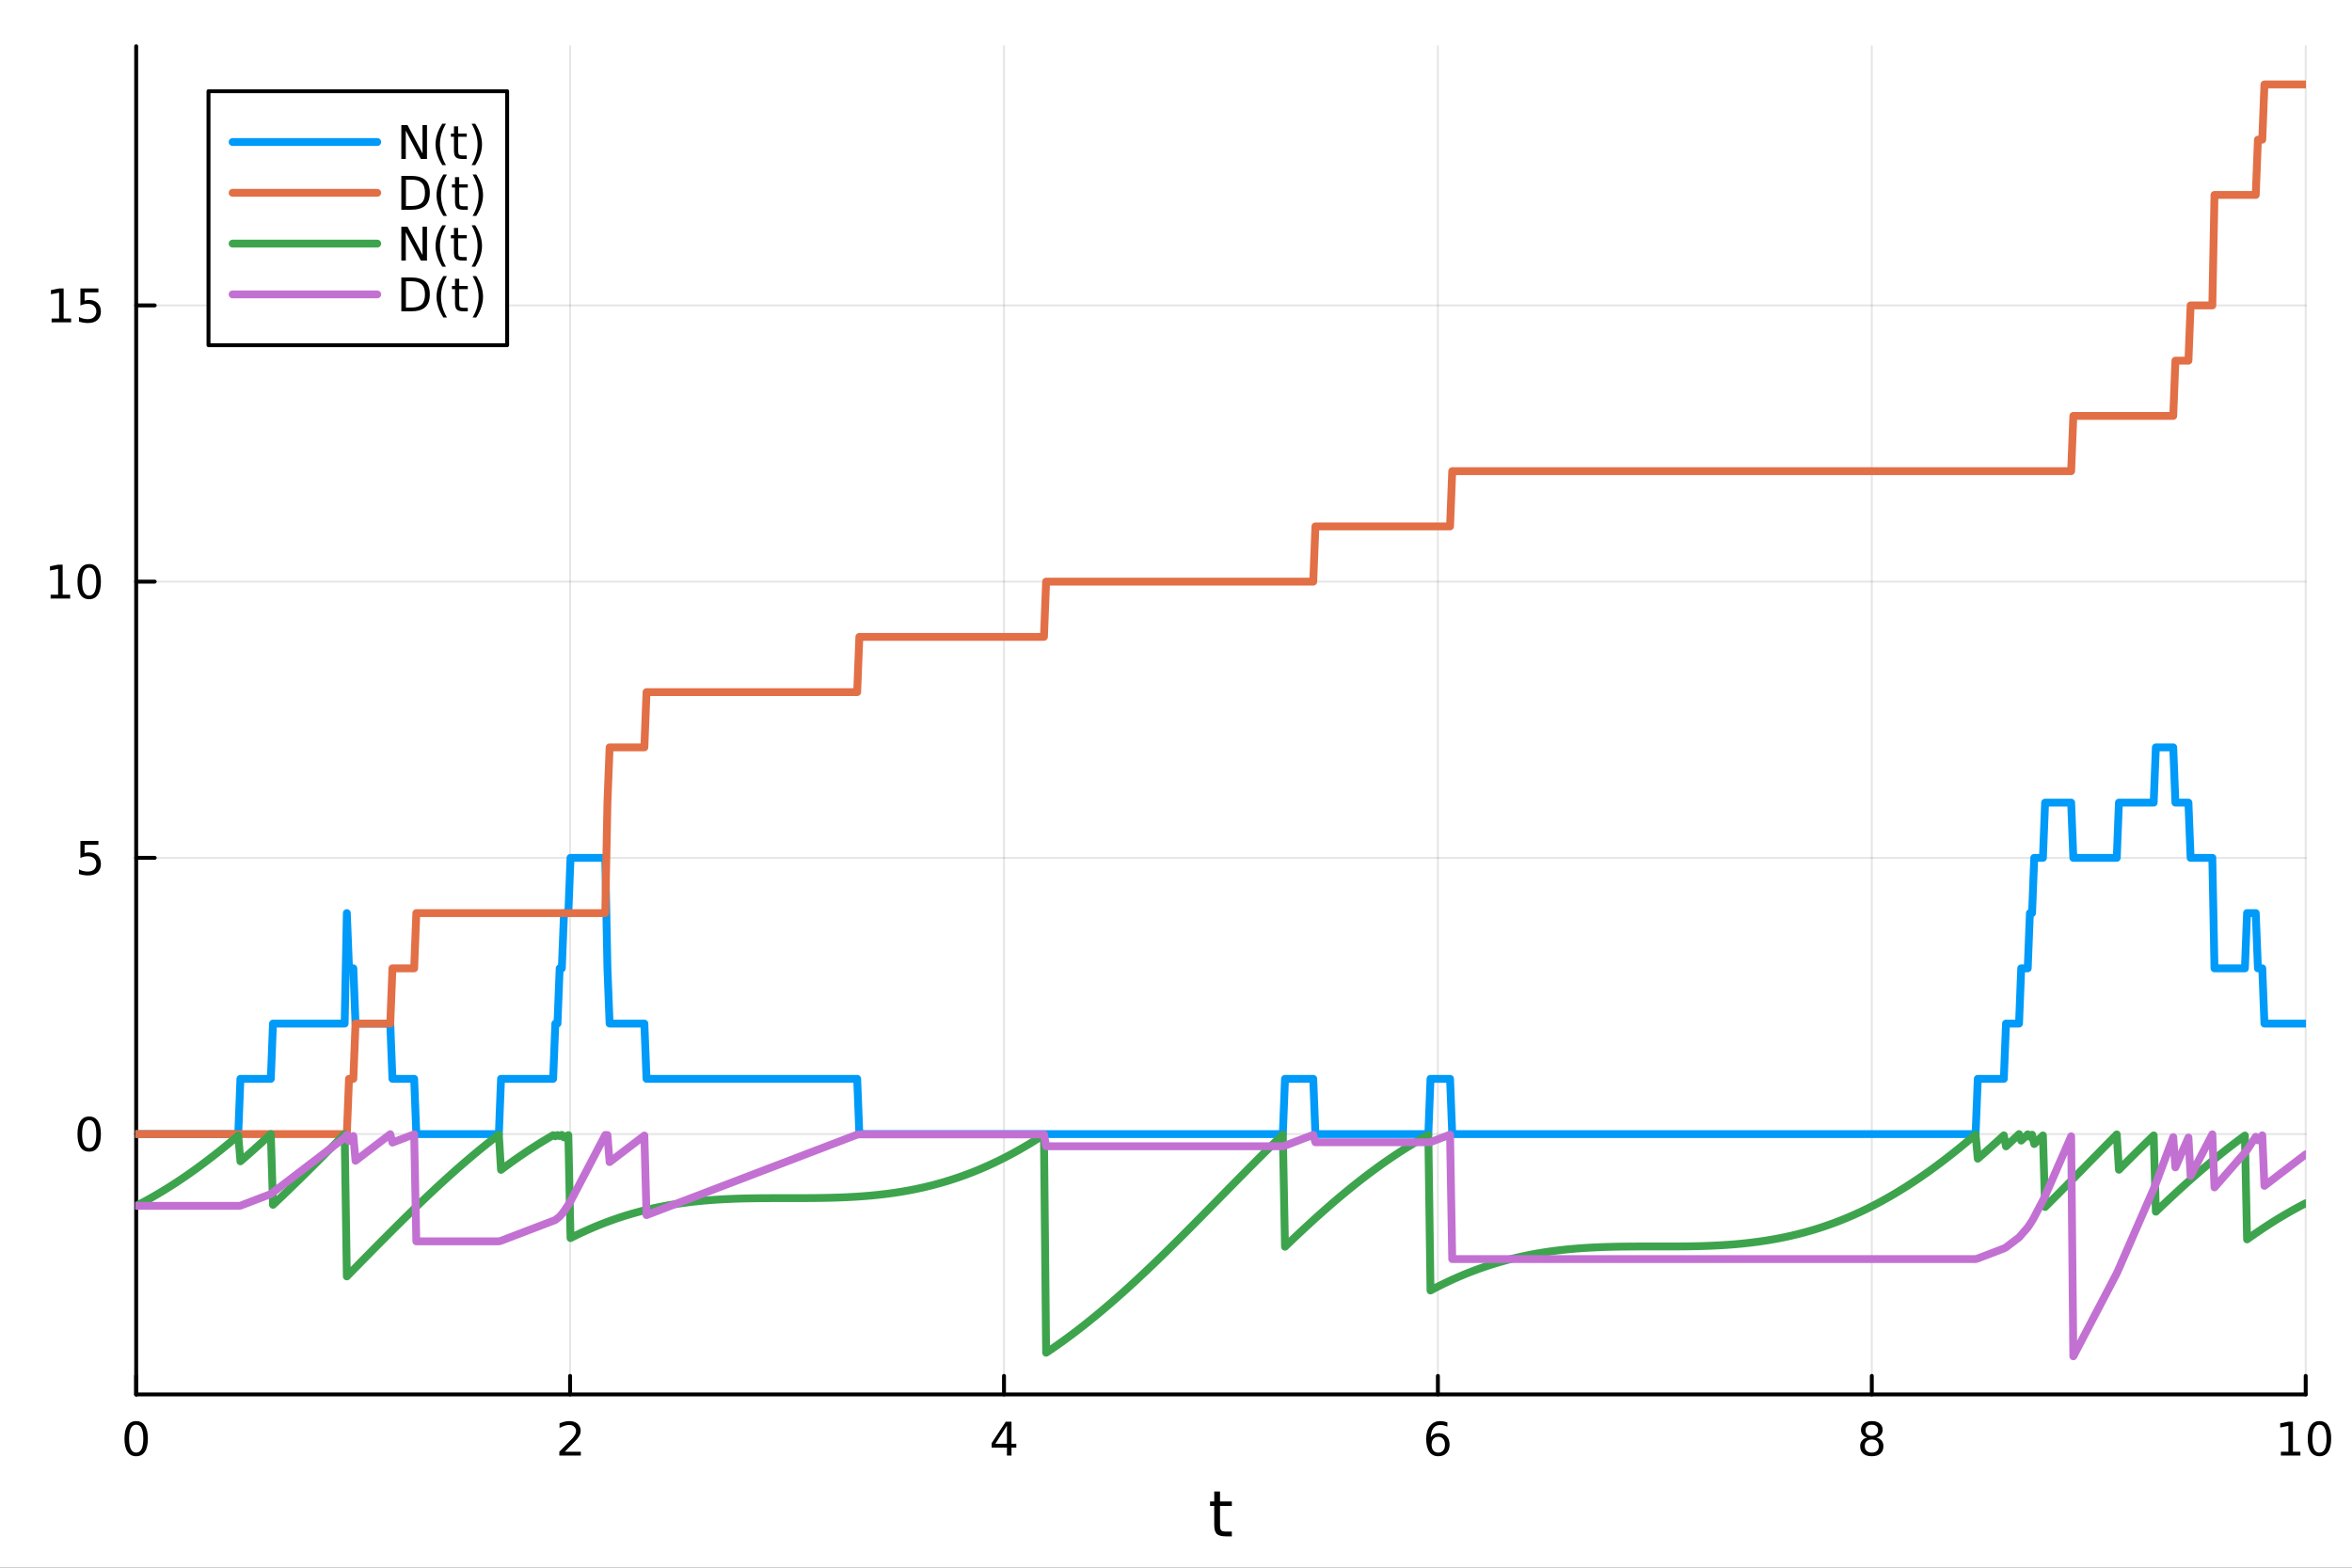 <?xml version="1.0" encoding="utf-8"?>
<svg xmlns="http://www.w3.org/2000/svg" xmlns:xlink="http://www.w3.org/1999/xlink" width="600" height="400" viewBox="0 0 2400 1600">
<rect x="0" y="0" width="2400" height="1600" fill="#333333" stroke="none"/>
<defs>
  <clipPath id="clip710">
    <rect x="0" y="0" width="2400" height="1600"/>
  </clipPath>
</defs>
<path clip-path="url(#clip710)" d="M0 1600 L2400 1600 L2400 0 L0 0  Z" fill="#ffffff" fill-rule="evenodd" fill-opacity="1"/>
<defs>
  <clipPath id="clip711">
    <rect x="480" y="0" width="1681" height="1600"/>
  </clipPath>
</defs>
<path clip-path="url(#clip710)" d="M138.959 1423.18 L2352.76 1423.18 L2352.76 47.244 L138.959 47.244  Z" fill="#ffffff" fill-rule="evenodd" fill-opacity="1"/>
<defs>
  <clipPath id="clip712">
    <rect x="138" y="47" width="2215" height="1377"/>
  </clipPath>
</defs>
<polyline clip-path="url(#clip712)" style="stroke:#000000; stroke-linecap:round; stroke-linejoin:round; stroke-width:2; stroke-opacity:0.1; fill:none" points="138.959,1423.18 138.959,47.244 "/>
<polyline clip-path="url(#clip712)" style="stroke:#000000; stroke-linecap:round; stroke-linejoin:round; stroke-width:2; stroke-opacity:0.1; fill:none" points="581.719,1423.18 581.719,47.244 "/>
<polyline clip-path="url(#clip712)" style="stroke:#000000; stroke-linecap:round; stroke-linejoin:round; stroke-width:2; stroke-opacity:0.1; fill:none" points="1024.48,1423.18 1024.48,47.244 "/>
<polyline clip-path="url(#clip712)" style="stroke:#000000; stroke-linecap:round; stroke-linejoin:round; stroke-width:2; stroke-opacity:0.1; fill:none" points="1467.24,1423.18 1467.24,47.244 "/>
<polyline clip-path="url(#clip712)" style="stroke:#000000; stroke-linecap:round; stroke-linejoin:round; stroke-width:2; stroke-opacity:0.1; fill:none" points="1910,1423.18 1910,47.244 "/>
<polyline clip-path="url(#clip712)" style="stroke:#000000; stroke-linecap:round; stroke-linejoin:round; stroke-width:2; stroke-opacity:0.1; fill:none" points="2352.76,1423.18 2352.76,47.244 "/>
<polyline clip-path="url(#clip710)" style="stroke:#000000; stroke-linecap:round; stroke-linejoin:round; stroke-width:4; stroke-opacity:1; fill:none" points="138.959,1423.18 2352.76,1423.18 "/>
<polyline clip-path="url(#clip710)" style="stroke:#000000; stroke-linecap:round; stroke-linejoin:round; stroke-width:4; stroke-opacity:1; fill:none" points="138.959,1423.18 138.959,1404.28 "/>
<polyline clip-path="url(#clip710)" style="stroke:#000000; stroke-linecap:round; stroke-linejoin:round; stroke-width:4; stroke-opacity:1; fill:none" points="581.719,1423.18 581.719,1404.28 "/>
<polyline clip-path="url(#clip710)" style="stroke:#000000; stroke-linecap:round; stroke-linejoin:round; stroke-width:4; stroke-opacity:1; fill:none" points="1024.48,1423.18 1024.48,1404.28 "/>
<polyline clip-path="url(#clip710)" style="stroke:#000000; stroke-linecap:round; stroke-linejoin:round; stroke-width:4; stroke-opacity:1; fill:none" points="1467.24,1423.18 1467.24,1404.28 "/>
<polyline clip-path="url(#clip710)" style="stroke:#000000; stroke-linecap:round; stroke-linejoin:round; stroke-width:4; stroke-opacity:1; fill:none" points="1910,1423.18 1910,1404.28 "/>
<polyline clip-path="url(#clip710)" style="stroke:#000000; stroke-linecap:round; stroke-linejoin:round; stroke-width:4; stroke-opacity:1; fill:none" points="2352.76,1423.18 2352.76,1404.28 "/>
<path clip-path="url(#clip710)" d="M138.959 1454.1 Q135.348 1454.1 133.52 1457.66 Q131.714 1461.2 131.714 1468.33 Q131.714 1475.44 133.52 1479.01 Q135.348 1482.55 138.959 1482.55 Q142.594 1482.55 144.399 1479.01 Q146.228 1475.44 146.228 1468.33 Q146.228 1461.2 144.399 1457.66 Q142.594 1454.1 138.959 1454.1 M138.959 1450.39 Q144.77 1450.39 147.825 1455 Q150.904 1459.58 150.904 1468.33 Q150.904 1477.06 147.825 1481.67 Q144.77 1486.25 138.959 1486.25 Q133.149 1486.25 130.071 1481.67 Q127.015 1477.06 127.015 1468.33 Q127.015 1459.58 130.071 1455 Q133.149 1450.39 138.959 1450.39 Z" fill="#000000" fill-rule="nonzero" fill-opacity="1" /><path clip-path="url(#clip710)" d="M576.372 1481.64 L592.691 1481.64 L592.691 1485.58 L570.747 1485.58 L570.747 1481.64 Q573.409 1478.89 577.992 1474.26 Q582.598 1469.61 583.779 1468.27 Q586.024 1465.74 586.904 1464.01 Q587.807 1462.25 587.807 1460.56 Q587.807 1457.8 585.862 1456.07 Q583.941 1454.33 580.839 1454.33 Q578.64 1454.33 576.186 1455.09 Q573.756 1455.86 570.978 1457.41 L570.978 1452.69 Q573.802 1451.55 576.256 1450.97 Q578.709 1450.39 580.747 1450.39 Q586.117 1450.39 589.311 1453.08 Q592.506 1455.77 592.506 1460.26 Q592.506 1462.39 591.696 1464.31 Q590.908 1466.2 588.802 1468.8 Q588.223 1469.47 585.121 1472.69 Q582.02 1475.88 576.372 1481.64 Z" fill="#000000" fill-rule="nonzero" fill-opacity="1" /><path clip-path="url(#clip710)" d="M1027.49 1455.09 L1015.68 1473.54 L1027.49 1473.54 L1027.49 1455.09 M1026.26 1451.02 L1032.14 1451.02 L1032.14 1473.54 L1037.07 1473.54 L1037.07 1477.43 L1032.14 1477.43 L1032.14 1485.58 L1027.49 1485.58 L1027.49 1477.43 L1011.89 1477.43 L1011.89 1472.92 L1026.26 1451.02 Z" fill="#000000" fill-rule="nonzero" fill-opacity="1" /><path clip-path="url(#clip710)" d="M1467.64 1466.44 Q1464.49 1466.44 1462.64 1468.59 Q1460.81 1470.74 1460.81 1474.49 Q1460.81 1478.22 1462.64 1480.39 Q1464.49 1482.55 1467.64 1482.55 Q1470.79 1482.55 1472.62 1480.39 Q1474.47 1478.22 1474.47 1474.49 Q1474.47 1470.74 1472.62 1468.59 Q1470.79 1466.44 1467.64 1466.44 M1476.92 1451.78 L1476.92 1456.04 Q1475.17 1455.21 1473.36 1454.77 Q1471.58 1454.33 1469.82 1454.33 Q1465.19 1454.33 1462.74 1457.45 Q1460.3 1460.58 1459.96 1466.9 Q1461.32 1464.89 1463.38 1463.82 Q1465.44 1462.73 1467.92 1462.73 Q1473.13 1462.73 1476.14 1465.9 Q1479.17 1469.05 1479.17 1474.49 Q1479.17 1479.82 1476.02 1483.03 Q1472.87 1486.25 1467.64 1486.25 Q1461.65 1486.25 1458.48 1481.67 Q1455.3 1477.06 1455.3 1468.33 Q1455.3 1460.14 1459.19 1455.28 Q1463.08 1450.39 1469.63 1450.39 Q1471.39 1450.39 1473.17 1450.74 Q1474.98 1451.09 1476.92 1451.78 Z" fill="#000000" fill-rule="nonzero" fill-opacity="1" /><path clip-path="url(#clip710)" d="M1910 1469.17 Q1906.66 1469.17 1904.74 1470.95 Q1902.84 1472.73 1902.84 1475.86 Q1902.84 1478.98 1904.74 1480.77 Q1906.66 1482.55 1910 1482.55 Q1913.33 1482.55 1915.25 1480.77 Q1917.17 1478.96 1917.17 1475.86 Q1917.17 1472.73 1915.25 1470.95 Q1913.35 1469.17 1910 1469.17 M1905.32 1467.18 Q1902.31 1466.44 1900.62 1464.38 Q1898.96 1462.32 1898.96 1459.35 Q1898.96 1455.21 1901.89 1452.8 Q1904.86 1450.39 1910 1450.39 Q1915.16 1450.39 1918.1 1452.8 Q1921.04 1455.21 1921.04 1459.35 Q1921.04 1462.32 1919.35 1464.38 Q1917.68 1466.44 1914.7 1467.18 Q1918.08 1467.96 1919.95 1470.26 Q1921.85 1472.55 1921.85 1475.86 Q1921.85 1480.88 1918.77 1483.57 Q1915.71 1486.25 1910 1486.25 Q1904.28 1486.25 1901.2 1483.57 Q1898.14 1480.88 1898.14 1475.86 Q1898.14 1472.55 1900.04 1470.26 Q1901.94 1467.96 1905.32 1467.18 M1903.61 1459.79 Q1903.61 1462.48 1905.27 1463.98 Q1906.96 1465.49 1910 1465.49 Q1913.01 1465.49 1914.7 1463.98 Q1916.41 1462.48 1916.41 1459.79 Q1916.41 1457.11 1914.7 1455.6 Q1913.01 1454.1 1910 1454.1 Q1906.96 1454.1 1905.27 1455.6 Q1903.61 1457.11 1903.61 1459.79 Z" fill="#000000" fill-rule="nonzero" fill-opacity="1" /><path clip-path="url(#clip710)" d="M2327.44 1481.64 L2335.08 1481.64 L2335.08 1455.28 L2326.77 1456.95 L2326.77 1452.69 L2335.04 1451.02 L2339.71 1451.02 L2339.71 1481.64 L2347.35 1481.64 L2347.35 1485.58 L2327.44 1485.58 L2327.44 1481.64 Z" fill="#000000" fill-rule="nonzero" fill-opacity="1" /><path clip-path="url(#clip710)" d="M2366.8 1454.1 Q2363.18 1454.1 2361.36 1457.66 Q2359.55 1461.2 2359.55 1468.33 Q2359.55 1475.44 2361.36 1479.01 Q2363.18 1482.55 2366.8 1482.55 Q2370.43 1482.55 2372.23 1479.01 Q2374.06 1475.44 2374.06 1468.33 Q2374.06 1461.2 2372.23 1457.66 Q2370.43 1454.1 2366.8 1454.1 M2366.8 1450.39 Q2372.61 1450.39 2375.66 1455 Q2378.74 1459.58 2378.74 1468.33 Q2378.74 1477.06 2375.66 1481.67 Q2372.61 1486.25 2366.8 1486.25 Q2360.99 1486.25 2357.91 1481.67 Q2354.85 1477.06 2354.85 1468.33 Q2354.85 1459.58 2357.91 1455 Q2360.99 1450.39 2366.8 1450.39 Z" fill="#000000" fill-rule="nonzero" fill-opacity="1" /><path clip-path="url(#clip710)" d="M1244.92 1522.27 L1244.92 1532.4 L1256.98 1532.4 L1256.98 1536.95 L1244.92 1536.95 L1244.92 1556.3 Q1244.92 1560.66 1246.1 1561.9 Q1247.31 1563.14 1250.97 1563.14 L1256.98 1563.14 L1256.98 1568.04 L1250.97 1568.04 Q1244.19 1568.04 1241.61 1565.53 Q1239.03 1562.98 1239.03 1556.3 L1239.03 1536.95 L1234.73 1536.95 L1234.73 1532.4 L1239.03 1532.4 L1239.03 1522.27 L1244.92 1522.27 Z" fill="#000000" fill-rule="nonzero" fill-opacity="1" /><polyline clip-path="url(#clip712)" style="stroke:#000000; stroke-linecap:round; stroke-linejoin:round; stroke-width:2; stroke-opacity:0.1; fill:none" points="138.959,1157.44 2352.76,1157.44 "/>
<polyline clip-path="url(#clip712)" style="stroke:#000000; stroke-linecap:round; stroke-linejoin:round; stroke-width:2; stroke-opacity:0.1; fill:none" points="138.959,875.53 2352.76,875.53 "/>
<polyline clip-path="url(#clip712)" style="stroke:#000000; stroke-linecap:round; stroke-linejoin:round; stroke-width:2; stroke-opacity:0.1; fill:none" points="138.959,593.622 2352.76,593.622 "/>
<polyline clip-path="url(#clip712)" style="stroke:#000000; stroke-linecap:round; stroke-linejoin:round; stroke-width:2; stroke-opacity:0.1; fill:none" points="138.959,311.713 2352.76,311.713 "/>
<polyline clip-path="url(#clip710)" style="stroke:#000000; stroke-linecap:round; stroke-linejoin:round; stroke-width:4; stroke-opacity:1; fill:none" points="138.959,1423.18 138.959,47.244 "/>
<polyline clip-path="url(#clip710)" style="stroke:#000000; stroke-linecap:round; stroke-linejoin:round; stroke-width:4; stroke-opacity:1; fill:none" points="138.959,1157.44 157.857,1157.44 "/>
<polyline clip-path="url(#clip710)" style="stroke:#000000; stroke-linecap:round; stroke-linejoin:round; stroke-width:4; stroke-opacity:1; fill:none" points="138.959,875.53 157.857,875.53 "/>
<polyline clip-path="url(#clip710)" style="stroke:#000000; stroke-linecap:round; stroke-linejoin:round; stroke-width:4; stroke-opacity:1; fill:none" points="138.959,593.622 157.857,593.622 "/>
<polyline clip-path="url(#clip710)" style="stroke:#000000; stroke-linecap:round; stroke-linejoin:round; stroke-width:4; stroke-opacity:1; fill:none" points="138.959,311.713 157.857,311.713 "/>
<path clip-path="url(#clip710)" d="M91.015 1143.24 Q87.404 1143.24 85.575 1146.8 Q83.77 1150.34 83.77 1157.47 Q83.77 1164.58 85.575 1168.15 Q87.404 1171.69 91.015 1171.69 Q94.649 1171.69 96.455 1168.15 Q98.284 1164.58 98.284 1157.47 Q98.284 1150.34 96.455 1146.8 Q94.649 1143.24 91.015 1143.24 M91.015 1139.53 Q96.825 1139.53 99.881 1144.14 Q102.959 1148.72 102.959 1157.47 Q102.959 1166.2 99.881 1170.81 Q96.825 1175.39 91.015 1175.39 Q85.205 1175.39 82.126 1170.81 Q79.071 1166.2 79.071 1157.47 Q79.071 1148.72 82.126 1144.14 Q85.205 1139.53 91.015 1139.53 Z" fill="#000000" fill-rule="nonzero" fill-opacity="1" /><path clip-path="url(#clip710)" d="M82.057 858.25 L100.413 858.25 L100.413 862.185 L86.339 862.185 L86.339 870.658 Q87.358 870.31 88.376 870.148 Q89.395 869.963 90.413 869.963 Q96.2 869.963 99.58 873.134 Q102.959 876.306 102.959 881.722 Q102.959 887.301 99.487 890.403 Q96.015 893.482 89.696 893.482 Q87.52 893.482 85.251 893.111 Q83.006 892.741 80.598 892 L80.598 887.301 Q82.682 888.435 84.904 888.991 Q87.126 889.546 89.603 889.546 Q93.608 889.546 95.946 887.44 Q98.284 885.333 98.284 881.722 Q98.284 878.111 95.946 876.005 Q93.608 873.898 89.603 873.898 Q87.728 873.898 85.853 874.315 Q84.001 874.732 82.057 875.611 L82.057 858.25 Z" fill="#000000" fill-rule="nonzero" fill-opacity="1" /><path clip-path="url(#clip710)" d="M51.663 606.966 L59.302 606.966 L59.302 580.601 L50.992 582.267 L50.992 578.008 L59.256 576.342 L63.932 576.342 L63.932 606.966 L71.571 606.966 L71.571 610.902 L51.663 610.902 L51.663 606.966 Z" fill="#000000" fill-rule="nonzero" fill-opacity="1" /><path clip-path="url(#clip710)" d="M91.015 579.42 Q87.404 579.42 85.575 582.985 Q83.77 586.527 83.77 593.656 Q83.77 600.763 85.575 604.327 Q87.404 607.869 91.015 607.869 Q94.649 607.869 96.455 604.327 Q98.284 600.763 98.284 593.656 Q98.284 586.527 96.455 582.985 Q94.649 579.42 91.015 579.42 M91.015 575.717 Q96.825 575.717 99.881 580.323 Q102.959 584.906 102.959 593.656 Q102.959 602.383 99.881 606.989 Q96.825 611.573 91.015 611.573 Q85.205 611.573 82.126 606.989 Q79.071 602.383 79.071 593.656 Q79.071 584.906 82.126 580.323 Q85.205 575.717 91.015 575.717 Z" fill="#000000" fill-rule="nonzero" fill-opacity="1" /><path clip-path="url(#clip710)" d="M52.659 325.058 L60.298 325.058 L60.298 298.692 L51.987 300.359 L51.987 296.099 L60.251 294.433 L64.927 294.433 L64.927 325.058 L72.566 325.058 L72.566 328.993 L52.659 328.993 L52.659 325.058 Z" fill="#000000" fill-rule="nonzero" fill-opacity="1" /><path clip-path="url(#clip710)" d="M82.057 294.433 L100.413 294.433 L100.413 298.368 L86.339 298.368 L86.339 306.84 Q87.358 306.493 88.376 306.331 Q89.395 306.146 90.413 306.146 Q96.2 306.146 99.58 309.317 Q102.959 312.488 102.959 317.905 Q102.959 323.483 99.487 326.585 Q96.015 329.664 89.696 329.664 Q87.52 329.664 85.251 329.294 Q83.006 328.923 80.598 328.183 L80.598 323.483 Q82.682 324.618 84.904 325.173 Q87.126 325.729 89.603 325.729 Q93.608 325.729 95.946 323.622 Q98.284 321.516 98.284 317.905 Q98.284 314.294 95.946 312.187 Q93.608 310.081 89.603 310.081 Q87.728 310.081 85.853 310.497 Q84.001 310.914 82.057 311.794 L82.057 294.433 Z" fill="#000000" fill-rule="nonzero" fill-opacity="1" /><polyline clip-path="url(#clip712)" style="stroke:#009af9; stroke-linecap:round; stroke-linejoin:round; stroke-width:8; stroke-opacity:1; fill:none" points="138.959,1157.44 141.175,1157.44 143.391,1157.44 145.607,1157.44 147.823,1157.44 150.04,1157.44 152.256,1157.44 154.472,1157.44 156.688,1157.44 158.904,1157.44 161.12,1157.44 163.336,1157.44 165.552,1157.44 167.768,1157.44 169.984,1157.44 172.2,1157.44 174.416,1157.44 176.632,1157.44 178.848,1157.44 181.064,1157.44 183.28,1157.44 185.496,1157.44 187.712,1157.44 189.928,1157.44 192.144,1157.44 194.36,1157.44 196.576,1157.44 198.792,1157.44 201.008,1157.44 203.224,1157.44 205.44,1157.44 207.656,1157.44 209.872,1157.44 212.088,1157.44 214.304,1157.44 216.52,1157.44 218.736,1157.44 220.952,1157.44 223.168,1157.44 225.384,1157.44 227.6,1157.44 229.816,1157.44 232.032,1157.44 234.248,1157.44 236.464,1157.44 238.68,1157.44 240.896,1157.44 243.112,1157.44 245.328,1101.06 247.544,1101.06 249.76,1101.06 251.976,1101.06 254.192,1101.06 256.408,1101.06 258.624,1101.06 260.84,1101.06 263.056,1101.06 265.272,1101.06 267.488,1101.06 269.704,1101.06 271.92,1101.06 274.136,1101.06 276.352,1101.06 278.568,1044.68 280.784,1044.68 283,1044.68 285.216,1044.68 287.432,1044.68 289.648,1044.68 291.864,1044.68 294.08,1044.68 296.296,1044.68 298.512,1044.68 300.728,1044.68 302.944,1044.68 305.16,1044.68 307.376,1044.68 309.592,1044.68 311.808,1044.68 314.024,1044.68 316.24,1044.68 318.456,1044.68 320.672,1044.68 322.888,1044.68 325.104,1044.68 327.321,1044.68 329.537,1044.68 331.753,1044.68 333.969,1044.68 336.185,1044.68 338.401,1044.68 340.617,1044.68 342.833,1044.68 345.049,1044.68 347.265,1044.68 349.481,1044.68 351.697,1044.68 353.913,931.912 356.129,988.294 358.345,988.294 360.561,988.294 362.777,1044.68 364.993,1044.68 367.209,1044.68 369.425,1044.68 371.641,1044.68 373.857,1044.68 376.073,1044.68 378.289,1044.68 380.505,1044.68 382.721,1044.68 384.937,1044.68 387.153,1044.68 389.369,1044.68 391.585,1044.68 393.801,1044.68 396.017,1044.68 398.233,1044.68 400.449,1101.06 402.665,1101.06 404.881,1101.06 407.097,1101.06 409.313,1101.06 411.529,1101.06 413.745,1101.06 415.961,1101.06 418.177,1101.06 420.393,1101.06 422.609,1101.06 424.825,1157.44 427.041,1157.44 429.257,1157.44 431.473,1157.44 433.689,1157.44 435.905,1157.44 438.121,1157.44 440.337,1157.44 442.553,1157.44 444.769,1157.44 446.985,1157.44 449.201,1157.44 451.417,1157.44 453.633,1157.44 455.849,1157.44 458.065,1157.44 460.281,1157.44 462.497,1157.44 464.713,1157.44 466.929,1157.44 469.145,1157.44 471.361,1157.44 473.577,1157.44 475.793,1157.44 478.009,1157.44 480.225,1157.44 482.441,1157.44 484.657,1157.44 486.873,1157.44 489.089,1157.44 491.305,1157.44 493.521,1157.44 495.737,1157.44 497.953,1157.44 500.169,1157.44 502.385,1157.44 504.601,1157.44 506.818,1157.44 509.034,1157.44 511.25,1101.06 513.466,1101.06 515.682,1101.06 517.898,1101.06 520.114,1101.06 522.33,1101.06 524.546,1101.06 526.762,1101.06 528.978,1101.06 531.194,1101.06 533.41,1101.06 535.626,1101.06 537.842,1101.06 540.058,1101.06 542.274,1101.06 544.49,1101.06 546.706,1101.06 548.922,1101.06 551.138,1101.06 553.354,1101.06 555.57,1101.06 557.786,1101.06 560.002,1101.06 562.218,1101.06 564.434,1101.06 566.65,1044.68 568.866,1044.68 571.082,988.294 573.298,988.294 575.514,931.912 577.73,931.912 579.946,931.912 582.162,875.53 584.378,875.53 586.594,875.53 588.81,875.53 591.026,875.53 593.242,875.53 595.458,875.53 597.674,875.53 599.89,875.53 602.106,875.53 604.322,875.53 606.538,875.53 608.754,875.53 610.97,875.53 613.186,875.53 615.402,875.53 617.618,875.53 619.834,988.294 622.05,1044.68 624.266,1044.68 626.482,1044.68 628.698,1044.68 630.914,1044.68 633.13,1044.68 635.346,1044.68 637.562,1044.68 639.778,1044.68 641.994,1044.68 644.21,1044.68 646.426,1044.68 648.642,1044.68 650.858,1044.68 653.074,1044.68 655.29,1044.68 657.506,1044.68 659.722,1101.06 661.938,1101.06 664.154,1101.06 666.37,1101.06 668.586,1101.06 670.802,1101.06 673.018,1101.06 675.234,1101.06 677.45,1101.06 679.666,1101.06 681.882,1101.06 684.099,1101.06 686.315,1101.06 688.531,1101.06 690.747,1101.06 692.963,1101.06 695.179,1101.06 697.395,1101.06 699.611,1101.06 701.827,1101.06 704.043,1101.06 706.259,1101.06 708.475,1101.06 710.691,1101.06 712.907,1101.06 715.123,1101.06 717.339,1101.06 719.555,1101.06 721.771,1101.06 723.987,1101.06 726.203,1101.06 728.419,1101.06 730.635,1101.06 732.851,1101.06 735.067,1101.06 737.283,1101.06 739.499,1101.06 741.715,1101.06 743.931,1101.06 746.147,1101.06 748.363,1101.06 750.579,1101.06 752.795,1101.06 755.011,1101.06 757.227,1101.06 759.443,1101.06 761.659,1101.06 763.875,1101.06 766.091,1101.06 768.307,1101.06 770.523,1101.06 772.739,1101.06 774.955,1101.06 777.171,1101.06 779.387,1101.06 781.603,1101.06 783.819,1101.06 786.035,1101.06 788.251,1101.06 790.467,1101.06 792.683,1101.06 794.899,1101.06 797.115,1101.06 799.331,1101.06 801.547,1101.06 803.763,1101.06 805.979,1101.06 808.195,1101.06 810.411,1101.06 812.627,1101.06 814.843,1101.06 817.059,1101.06 819.275,1101.06 821.491,1101.06 823.707,1101.06 825.923,1101.06 828.139,1101.06 830.355,1101.06 832.571,1101.06 834.787,1101.06 837.003,1101.06 839.219,1101.06 841.435,1101.06 843.651,1101.06 845.867,1101.06 848.083,1101.06 850.299,1101.06 852.515,1101.06 854.731,1101.06 856.947,1101.06 859.163,1101.06 861.38,1101.06 863.596,1101.06 865.812,1101.06 868.028,1101.06 870.244,1101.06 872.46,1101.06 874.676,1101.06 876.892,1157.44 879.108,1157.44 881.324,1157.44 883.54,1157.44 885.756,1157.44 887.972,1157.44 890.188,1157.44 892.404,1157.44 894.62,1157.44 896.836,1157.44 899.052,1157.44 901.268,1157.44 903.484,1157.44 905.7,1157.44 907.916,1157.44 910.132,1157.44 912.348,1157.44 914.564,1157.44 916.78,1157.44 918.996,1157.44 921.212,1157.44 923.428,1157.44 925.644,1157.44 927.86,1157.44 930.076,1157.44 932.292,1157.44 934.508,1157.44 936.724,1157.44 938.94,1157.44 941.156,1157.44 943.372,1157.44 945.588,1157.44 947.804,1157.44 950.02,1157.44 952.236,1157.44 954.452,1157.44 956.668,1157.44 958.884,1157.44 961.1,1157.44 963.316,1157.44 965.532,1157.44 967.748,1157.44 969.964,1157.44 972.18,1157.44 974.396,1157.44 976.612,1157.44 978.828,1157.44 981.044,1157.44 983.26,1157.44 985.476,1157.44 987.692,1157.44 989.908,1157.44 992.124,1157.44 994.34,1157.44 996.556,1157.44 998.772,1157.44 1000.99,1157.44 1003.2,1157.44 1005.42,1157.44 1007.64,1157.44 1009.85,1157.44 1012.07,1157.44 1014.28,1157.44 1016.5,1157.44 1018.72,1157.44 1020.93,1157.44 1023.15,1157.44 1025.36,1157.44 1027.58,1157.44 1029.8,1157.44 1032.01,1157.44 1034.23,1157.44 1036.44,1157.44 1038.66,1157.44 1040.88,1157.44 1043.09,1157.44 1045.31,1157.44 1047.52,1157.44 1049.74,1157.44 1051.96,1157.44 1054.17,1157.44 1056.39,1157.44 1058.6,1157.44 1060.82,1157.44 1063.04,1157.44 1065.25,1157.44 1067.47,1157.44 1069.68,1157.44 1071.9,1157.44 1074.12,1157.44 1076.33,1157.44 1078.55,1157.44 1080.76,1157.44 1082.98,1157.44 1085.2,1157.44 1087.41,1157.44 1089.63,1157.44 1091.84,1157.44 1094.06,1157.44 1096.28,1157.44 1098.49,1157.44 1100.71,1157.44 1102.92,1157.44 1105.14,1157.44 1107.36,1157.44 1109.57,1157.44 1111.79,1157.44 1114,1157.44 1116.22,1157.44 1118.44,1157.44 1120.65,1157.44 1122.87,1157.44 1125.08,1157.44 1127.3,1157.44 1129.52,1157.44 1131.73,1157.44 1133.95,1157.44 1136.17,1157.44 1138.38,1157.44 1140.6,1157.44 1142.81,1157.44 1145.03,1157.44 1147.25,1157.44 1149.46,1157.44 1151.68,1157.44 1153.89,1157.44 1156.11,1157.44 1158.33,1157.44 1160.54,1157.44 1162.76,1157.44 1164.97,1157.44 1167.19,1157.44 1169.41,1157.44 1171.62,1157.44 1173.84,1157.44 1176.05,1157.44 1178.27,1157.44 1180.49,1157.44 1182.7,1157.44 1184.92,1157.44 1187.13,1157.44 1189.35,1157.44 1191.57,1157.44 1193.78,1157.44 1196,1157.44 1198.21,1157.44 1200.43,1157.44 1202.65,1157.44 1204.86,1157.44 1207.08,1157.44 1209.29,1157.44 1211.51,1157.44 1213.73,1157.44 1215.94,1157.44 1218.16,1157.44 1220.37,1157.44 1222.59,1157.44 1224.81,1157.44 1227.02,1157.44 1229.24,1157.44 1231.45,1157.44 1233.67,1157.44 1235.89,1157.44 1238.1,1157.44 1240.32,1157.44 1242.53,1157.44 1244.75,1157.44 1246.97,1157.44 1249.18,1157.44 1251.4,1157.44 1253.61,1157.44 1255.83,1157.44 1258.05,1157.44 1260.26,1157.44 1262.48,1157.44 1264.69,1157.44 1266.91,1157.44 1269.13,1157.44 1271.34,1157.44 1273.56,1157.44 1275.77,1157.44 1277.99,1157.44 1280.21,1157.44 1282.42,1157.44 1284.64,1157.44 1286.85,1157.44 1289.07,1157.44 1291.29,1157.44 1293.5,1157.44 1295.72,1157.44 1297.93,1157.44 1300.15,1157.44 1302.37,1157.44 1304.58,1157.44 1306.8,1157.44 1309.01,1157.44 1311.23,1101.06 1313.45,1101.06 1315.66,1101.06 1317.88,1101.06 1320.09,1101.06 1322.31,1101.06 1324.53,1101.06 1326.74,1101.06 1328.96,1101.06 1331.17,1101.06 1333.39,1101.06 1335.61,1101.06 1337.82,1101.06 1340.04,1101.06 1342.25,1157.44 1344.47,1157.44 1346.69,1157.44 1348.9,1157.44 1351.12,1157.44 1353.33,1157.44 1355.55,1157.44 1357.77,1157.44 1359.98,1157.44 1362.2,1157.44 1364.41,1157.44 1366.63,1157.44 1368.85,1157.44 1371.06,1157.44 1373.28,1157.44 1375.49,1157.44 1377.71,1157.44 1379.93,1157.44 1382.14,1157.44 1384.36,1157.44 1386.57,1157.44 1388.79,1157.44 1391.01,1157.44 1393.22,1157.44 1395.44,1157.44 1397.65,1157.44 1399.87,1157.44 1402.09,1157.44 1404.3,1157.44 1406.52,1157.44 1408.73,1157.44 1410.95,1157.44 1413.17,1157.44 1415.38,1157.44 1417.6,1157.44 1419.81,1157.44 1422.03,1157.44 1424.25,1157.44 1426.46,1157.44 1428.68,1157.44 1430.89,1157.44 1433.11,1157.44 1435.33,1157.44 1437.54,1157.44 1439.76,1157.44 1441.97,1157.44 1444.19,1157.44 1446.41,1157.44 1448.62,1157.44 1450.84,1157.44 1453.05,1157.44 1455.27,1157.44 1457.49,1157.44 1459.7,1101.06 1461.92,1101.06 1464.13,1101.06 1466.35,1101.06 1468.57,1101.06 1470.78,1101.06 1473,1101.06 1475.21,1101.06 1477.43,1101.06 1479.65,1101.06 1481.86,1157.44 1484.08,1157.44 1486.3,1157.44 1488.51,1157.44 1490.73,1157.44 1492.94,1157.44 1495.16,1157.44 1497.38,1157.44 1499.59,1157.44 1501.81,1157.44 1504.02,1157.44 1506.24,1157.44 1508.46,1157.44 1510.67,1157.44 1512.89,1157.44 1515.1,1157.44 1517.32,1157.44 1519.54,1157.44 1521.75,1157.44 1523.97,1157.44 1526.18,1157.44 1528.4,1157.44 1530.62,1157.44 1532.83,1157.44 1535.05,1157.44 1537.26,1157.44 1539.48,1157.44 1541.7,1157.44 1543.91,1157.44 1546.13,1157.44 1548.34,1157.44 1550.56,1157.44 1552.78,1157.44 1554.99,1157.44 1557.21,1157.44 1559.42,1157.44 1561.64,1157.44 1563.86,1157.44 1566.07,1157.44 1568.29,1157.44 1570.5,1157.44 1572.72,1157.44 1574.94,1157.44 1577.15,1157.44 1579.37,1157.44 1581.58,1157.44 1583.8,1157.44 1586.02,1157.44 1588.23,1157.44 1590.45,1157.44 1592.66,1157.44 1594.88,1157.44 1597.1,1157.44 1599.31,1157.44 1601.53,1157.44 1603.74,1157.44 1605.96,1157.44 1608.18,1157.44 1610.39,1157.44 1612.61,1157.44 1614.82,1157.44 1617.04,1157.44 1619.26,1157.44 1621.47,1157.44 1623.69,1157.44 1625.9,1157.44 1628.12,1157.44 1630.34,1157.44 1632.55,1157.44 1634.77,1157.44 1636.98,1157.44 1639.2,1157.44 1641.42,1157.44 1643.63,1157.44 1645.85,1157.44 1648.06,1157.44 1650.28,1157.44 1652.5,1157.44 1654.71,1157.44 1656.93,1157.44 1659.14,1157.44 1661.36,1157.44 1663.58,1157.44 1665.79,1157.44 1668.01,1157.44 1670.22,1157.44 1672.44,1157.44 1674.66,1157.44 1676.87,1157.44 1679.09,1157.44 1681.3,1157.44 1683.52,1157.44 1685.74,1157.44 1687.95,1157.44 1690.17,1157.44 1692.38,1157.44 1694.6,1157.44 1696.82,1157.44 1699.03,1157.44 1701.25,1157.44 1703.46,1157.44 1705.68,1157.44 1707.9,1157.44 1710.11,1157.44 1712.33,1157.44 1714.54,1157.44 1716.76,1157.44 1718.98,1157.44 1721.19,1157.44 1723.41,1157.44 1725.62,1157.44 1727.84,1157.44 1730.06,1157.44 1732.27,1157.44 1734.49,1157.44 1736.7,1157.44 1738.92,1157.44 1741.14,1157.44 1743.35,1157.44 1745.57,1157.44 1747.78,1157.44 1750,1157.44 1752.22,1157.44 1754.43,1157.44 1756.65,1157.44 1758.86,1157.44 1761.08,1157.44 1763.3,1157.44 1765.51,1157.44 1767.73,1157.44 1769.94,1157.44 1772.16,1157.44 1774.38,1157.44 1776.59,1157.44 1778.81,1157.44 1781.02,1157.44 1783.24,1157.44 1785.46,1157.44 1787.67,1157.44 1789.89,1157.44 1792.1,1157.44 1794.32,1157.44 1796.54,1157.44 1798.75,1157.44 1800.97,1157.44 1803.18,1157.44 1805.4,1157.44 1807.62,1157.44 1809.83,1157.44 1812.05,1157.44 1814.26,1157.44 1816.48,1157.44 1818.7,1157.44 1820.91,1157.44 1823.13,1157.44 1825.34,1157.44 1827.56,1157.44 1829.78,1157.44 1831.99,1157.44 1834.21,1157.44 1836.42,1157.44 1838.64,1157.44 1840.86,1157.44 1843.07,1157.44 1845.29,1157.44 1847.51,1157.44 1849.72,1157.44 1851.94,1157.44 1854.15,1157.44 1856.37,1157.44 1858.59,1157.44 1860.8,1157.44 1863.02,1157.44 1865.23,1157.44 1867.45,1157.44 1869.67,1157.44 1871.88,1157.44 1874.1,1157.44 1876.31,1157.44 1878.53,1157.44 1880.75,1157.44 1882.96,1157.44 1885.18,1157.44 1887.39,1157.44 1889.61,1157.44 1891.83,1157.44 1894.04,1157.44 1896.26,1157.44 1898.47,1157.44 1900.69,1157.44 1902.91,1157.44 1905.12,1157.44 1907.34,1157.44 1909.55,1157.44 1911.77,1157.44 1913.99,1157.44 1916.2,1157.44 1918.42,1157.44 1920.63,1157.44 1922.85,1157.44 1925.07,1157.44 1927.28,1157.44 1929.5,1157.44 1931.71,1157.44 1933.93,1157.44 1936.15,1157.44 1938.36,1157.44 1940.58,1157.44 1942.79,1157.44 1945.01,1157.44 1947.23,1157.44 1949.44,1157.44 1951.66,1157.44 1953.87,1157.44 1956.09,1157.44 1958.31,1157.44 1960.52,1157.44 1962.74,1157.44 1964.95,1157.44 1967.17,1157.44 1969.39,1157.44 1971.6,1157.44 1973.82,1157.44 1976.03,1157.44 1978.25,1157.44 1980.47,1157.44 1982.68,1157.44 1984.9,1157.44 1987.11,1157.44 1989.33,1157.44 1991.55,1157.44 1993.76,1157.44 1995.98,1157.44 1998.19,1157.44 2000.41,1157.44 2002.63,1157.44 2004.84,1157.44 2007.06,1157.44 2009.27,1157.44 2011.49,1157.44 2013.71,1157.44 2015.92,1157.44 2018.14,1101.06 2020.35,1101.06 2022.57,1101.06 2024.79,1101.06 2027,1101.06 2029.22,1101.06 2031.43,1101.06 2033.65,1101.06 2035.87,1101.06 2038.08,1101.06 2040.3,1101.06 2042.51,1101.06 2044.73,1101.06 2046.95,1044.68 2049.16,1044.68 2051.38,1044.68 2053.59,1044.68 2055.81,1044.68 2058.03,1044.68 2060.24,1044.68 2062.46,988.294 2064.67,988.294 2066.89,988.294 2069.11,988.294 2071.32,931.912 2073.54,931.912 2075.75,875.53 2077.97,875.53 2080.19,875.53 2082.4,875.53 2084.62,875.53 2086.83,819.149 2089.05,819.149 2091.27,819.149 2093.48,819.149 2095.7,819.149 2097.91,819.149 2100.13,819.149 2102.35,819.149 2104.56,819.149 2106.78,819.149 2108.99,819.149 2111.21,819.149 2113.43,819.149 2115.64,875.53 2117.86,875.53 2120.07,875.53 2122.29,875.53 2124.51,875.53 2126.72,875.53 2128.94,875.53 2131.15,875.53 2133.37,875.53 2135.59,875.53 2137.8,875.53 2140.02,875.53 2142.23,875.53 2144.45,875.53 2146.67,875.53 2148.88,875.53 2151.1,875.53 2153.31,875.53 2155.53,875.53 2157.75,875.53 2159.96,875.53 2162.18,819.149 2164.39,819.149 2166.61,819.149 2168.83,819.149 2171.04,819.149 2173.26,819.149 2175.47,819.149 2177.69,819.149 2179.91,819.149 2182.12,819.149 2184.34,819.149 2186.55,819.149 2188.77,819.149 2190.99,819.149 2193.2,819.149 2195.42,819.149 2197.64,819.149 2199.85,762.767 2202.07,762.767 2204.28,762.767 2206.5,762.767 2208.72,762.767 2210.93,762.767 2213.15,762.767 2215.36,762.767 2217.58,762.767 2219.8,819.149 2222.01,819.149 2224.23,819.149 2226.44,819.149 2228.66,819.149 2230.88,819.149 2233.09,819.149 2235.31,875.53 2237.52,875.53 2239.74,875.53 2241.96,875.53 2244.17,875.53 2246.39,875.53 2248.6,875.53 2250.82,875.53 2253.04,875.53 2255.25,875.53 2257.47,875.53 2259.68,988.294 2261.9,988.294 2264.12,988.294 2266.33,988.294 2268.55,988.294 2270.76,988.294 2272.98,988.294 2275.2,988.294 2277.41,988.294 2279.63,988.294 2281.84,988.294 2284.06,988.294 2286.28,988.294 2288.49,988.294 2290.71,988.294 2292.92,931.912 2295.14,931.912 2297.36,931.912 2299.57,931.912 2301.79,931.912 2304,988.294 2306.22,988.294 2308.44,988.294 2310.65,1044.68 2312.87,1044.68 2315.08,1044.68 2317.3,1044.68 2319.52,1044.68 2321.73,1044.68 2323.95,1044.68 2326.16,1044.68 2328.38,1044.68 2330.6,1044.68 2332.81,1044.68 2335.03,1044.68 2337.24,1044.68 2339.46,1044.68 2341.68,1044.68 2343.89,1044.68 2346.11,1044.68 2348.32,1044.68 2350.54,1044.68 2352.76,1044.68 "/>
<polyline clip-path="url(#clip712)" style="stroke:#e26f46; stroke-linecap:round; stroke-linejoin:round; stroke-width:8; stroke-opacity:1; fill:none" points="138.959,1157.44 141.175,1157.44 143.391,1157.44 145.607,1157.44 147.823,1157.44 150.04,1157.44 152.256,1157.44 154.472,1157.44 156.688,1157.44 158.904,1157.44 161.12,1157.44 163.336,1157.44 165.552,1157.44 167.768,1157.44 169.984,1157.44 172.2,1157.44 174.416,1157.44 176.632,1157.44 178.848,1157.44 181.064,1157.44 183.28,1157.44 185.496,1157.44 187.712,1157.44 189.928,1157.44 192.144,1157.44 194.36,1157.44 196.576,1157.44 198.792,1157.44 201.008,1157.44 203.224,1157.44 205.44,1157.44 207.656,1157.44 209.872,1157.44 212.088,1157.44 214.304,1157.44 216.52,1157.44 218.736,1157.44 220.952,1157.44 223.168,1157.44 225.384,1157.44 227.6,1157.44 229.816,1157.44 232.032,1157.44 234.248,1157.44 236.464,1157.44 238.68,1157.44 240.896,1157.44 243.112,1157.44 245.328,1157.44 247.544,1157.44 249.76,1157.44 251.976,1157.44 254.192,1157.44 256.408,1157.44 258.624,1157.44 260.84,1157.44 263.056,1157.44 265.272,1157.44 267.488,1157.44 269.704,1157.44 271.92,1157.44 274.136,1157.44 276.352,1157.44 278.568,1157.44 280.784,1157.44 283,1157.44 285.216,1157.44 287.432,1157.44 289.648,1157.44 291.864,1157.44 294.08,1157.44 296.296,1157.44 298.512,1157.44 300.728,1157.44 302.944,1157.44 305.16,1157.44 307.376,1157.44 309.592,1157.44 311.808,1157.44 314.024,1157.44 316.24,1157.44 318.456,1157.44 320.672,1157.44 322.888,1157.44 325.104,1157.44 327.321,1157.44 329.537,1157.44 331.753,1157.44 333.969,1157.44 336.185,1157.44 338.401,1157.44 340.617,1157.44 342.833,1157.44 345.049,1157.44 347.265,1157.44 349.481,1157.44 351.697,1157.44 353.913,1157.44 356.129,1101.06 358.345,1101.06 360.561,1101.06 362.777,1044.68 364.993,1044.68 367.209,1044.68 369.425,1044.68 371.641,1044.68 373.857,1044.68 376.073,1044.68 378.289,1044.68 380.505,1044.68 382.721,1044.68 384.937,1044.68 387.153,1044.68 389.369,1044.68 391.585,1044.68 393.801,1044.68 396.017,1044.68 398.233,1044.68 400.449,988.294 402.665,988.294 404.881,988.294 407.097,988.294 409.313,988.294 411.529,988.294 413.745,988.294 415.961,988.294 418.177,988.294 420.393,988.294 422.609,988.294 424.825,931.912 427.041,931.912 429.257,931.912 431.473,931.912 433.689,931.912 435.905,931.912 438.121,931.912 440.337,931.912 442.553,931.912 444.769,931.912 446.985,931.912 449.201,931.912 451.417,931.912 453.633,931.912 455.849,931.912 458.065,931.912 460.281,931.912 462.497,931.912 464.713,931.912 466.929,931.912 469.145,931.912 471.361,931.912 473.577,931.912 475.793,931.912 478.009,931.912 480.225,931.912 482.441,931.912 484.657,931.912 486.873,931.912 489.089,931.912 491.305,931.912 493.521,931.912 495.737,931.912 497.953,931.912 500.169,931.912 502.385,931.912 504.601,931.912 506.818,931.912 509.034,931.912 511.25,931.912 513.466,931.912 515.682,931.912 517.898,931.912 520.114,931.912 522.33,931.912 524.546,931.912 526.762,931.912 528.978,931.912 531.194,931.912 533.41,931.912 535.626,931.912 537.842,931.912 540.058,931.912 542.274,931.912 544.49,931.912 546.706,931.912 548.922,931.912 551.138,931.912 553.354,931.912 555.57,931.912 557.786,931.912 560.002,931.912 562.218,931.912 564.434,931.912 566.65,931.912 568.866,931.912 571.082,931.912 573.298,931.912 575.514,931.912 577.73,931.912 579.946,931.912 582.162,931.912 584.378,931.912 586.594,931.912 588.81,931.912 591.026,931.912 593.242,931.912 595.458,931.912 597.674,931.912 599.89,931.912 602.106,931.912 604.322,931.912 606.538,931.912 608.754,931.912 610.97,931.912 613.186,931.912 615.402,931.912 617.618,931.912 619.834,819.149 622.05,762.767 624.266,762.767 626.482,762.767 628.698,762.767 630.914,762.767 633.13,762.767 635.346,762.767 637.562,762.767 639.778,762.767 641.994,762.767 644.21,762.767 646.426,762.767 648.642,762.767 650.858,762.767 653.074,762.767 655.29,762.767 657.506,762.767 659.722,706.385 661.938,706.385 664.154,706.385 666.37,706.385 668.586,706.385 670.802,706.385 673.018,706.385 675.234,706.385 677.45,706.385 679.666,706.385 681.882,706.385 684.099,706.385 686.315,706.385 688.531,706.385 690.747,706.385 692.963,706.385 695.179,706.385 697.395,706.385 699.611,706.385 701.827,706.385 704.043,706.385 706.259,706.385 708.475,706.385 710.691,706.385 712.907,706.385 715.123,706.385 717.339,706.385 719.555,706.385 721.771,706.385 723.987,706.385 726.203,706.385 728.419,706.385 730.635,706.385 732.851,706.385 735.067,706.385 737.283,706.385 739.499,706.385 741.715,706.385 743.931,706.385 746.147,706.385 748.363,706.385 750.579,706.385 752.795,706.385 755.011,706.385 757.227,706.385 759.443,706.385 761.659,706.385 763.875,706.385 766.091,706.385 768.307,706.385 770.523,706.385 772.739,706.385 774.955,706.385 777.171,706.385 779.387,706.385 781.603,706.385 783.819,706.385 786.035,706.385 788.251,706.385 790.467,706.385 792.683,706.385 794.899,706.385 797.115,706.385 799.331,706.385 801.547,706.385 803.763,706.385 805.979,706.385 808.195,706.385 810.411,706.385 812.627,706.385 814.843,706.385 817.059,706.385 819.275,706.385 821.491,706.385 823.707,706.385 825.923,706.385 828.139,706.385 830.355,706.385 832.571,706.385 834.787,706.385 837.003,706.385 839.219,706.385 841.435,706.385 843.651,706.385 845.867,706.385 848.083,706.385 850.299,706.385 852.515,706.385 854.731,706.385 856.947,706.385 859.163,706.385 861.38,706.385 863.596,706.385 865.812,706.385 868.028,706.385 870.244,706.385 872.46,706.385 874.676,706.385 876.892,650.003 879.108,650.003 881.324,650.003 883.54,650.003 885.756,650.003 887.972,650.003 890.188,650.003 892.404,650.003 894.62,650.003 896.836,650.003 899.052,650.003 901.268,650.003 903.484,650.003 905.7,650.003 907.916,650.003 910.132,650.003 912.348,650.003 914.564,650.003 916.78,650.003 918.996,650.003 921.212,650.003 923.428,650.003 925.644,650.003 927.86,650.003 930.076,650.003 932.292,650.003 934.508,650.003 936.724,650.003 938.94,650.003 941.156,650.003 943.372,650.003 945.588,650.003 947.804,650.003 950.02,650.003 952.236,650.003 954.452,650.003 956.668,650.003 958.884,650.003 961.1,650.003 963.316,650.003 965.532,650.003 967.748,650.003 969.964,650.003 972.18,650.003 974.396,650.003 976.612,650.003 978.828,650.003 981.044,650.003 983.26,650.003 985.476,650.003 987.692,650.003 989.908,650.003 992.124,650.003 994.34,650.003 996.556,650.003 998.772,650.003 1000.99,650.003 1003.2,650.003 1005.42,650.003 1007.64,650.003 1009.85,650.003 1012.07,650.003 1014.28,650.003 1016.5,650.003 1018.72,650.003 1020.93,650.003 1023.15,650.003 1025.36,650.003 1027.58,650.003 1029.8,650.003 1032.01,650.003 1034.23,650.003 1036.44,650.003 1038.66,650.003 1040.88,650.003 1043.09,650.003 1045.31,650.003 1047.52,650.003 1049.74,650.003 1051.96,650.003 1054.17,650.003 1056.39,650.003 1058.6,650.003 1060.82,650.003 1063.04,650.003 1065.25,650.003 1067.47,593.622 1069.68,593.622 1071.9,593.622 1074.12,593.622 1076.33,593.622 1078.55,593.622 1080.76,593.622 1082.98,593.622 1085.2,593.622 1087.41,593.622 1089.63,593.622 1091.84,593.622 1094.06,593.622 1096.28,593.622 1098.49,593.622 1100.71,593.622 1102.92,593.622 1105.14,593.622 1107.36,593.622 1109.57,593.622 1111.79,593.622 1114,593.622 1116.22,593.622 1118.44,593.622 1120.65,593.622 1122.87,593.622 1125.08,593.622 1127.3,593.622 1129.52,593.622 1131.73,593.622 1133.95,593.622 1136.17,593.622 1138.38,593.622 1140.6,593.622 1142.81,593.622 1145.03,593.622 1147.25,593.622 1149.46,593.622 1151.68,593.622 1153.89,593.622 1156.11,593.622 1158.33,593.622 1160.54,593.622 1162.76,593.622 1164.97,593.622 1167.19,593.622 1169.41,593.622 1171.62,593.622 1173.84,593.622 1176.05,593.622 1178.27,593.622 1180.49,593.622 1182.7,593.622 1184.92,593.622 1187.13,593.622 1189.35,593.622 1191.57,593.622 1193.78,593.622 1196,593.622 1198.21,593.622 1200.43,593.622 1202.65,593.622 1204.86,593.622 1207.08,593.622 1209.29,593.622 1211.51,593.622 1213.73,593.622 1215.94,593.622 1218.16,593.622 1220.37,593.622 1222.59,593.622 1224.81,593.622 1227.02,593.622 1229.24,593.622 1231.45,593.622 1233.67,593.622 1235.89,593.622 1238.1,593.622 1240.32,593.622 1242.53,593.622 1244.75,593.622 1246.97,593.622 1249.18,593.622 1251.4,593.622 1253.61,593.622 1255.83,593.622 1258.05,593.622 1260.26,593.622 1262.48,593.622 1264.69,593.622 1266.91,593.622 1269.13,593.622 1271.34,593.622 1273.56,593.622 1275.77,593.622 1277.99,593.622 1280.21,593.622 1282.42,593.622 1284.64,593.622 1286.85,593.622 1289.07,593.622 1291.29,593.622 1293.5,593.622 1295.72,593.622 1297.93,593.622 1300.15,593.622 1302.37,593.622 1304.58,593.622 1306.8,593.622 1309.01,593.622 1311.23,593.622 1313.45,593.622 1315.66,593.622 1317.88,593.622 1320.09,593.622 1322.31,593.622 1324.53,593.622 1326.74,593.622 1328.96,593.622 1331.17,593.622 1333.39,593.622 1335.61,593.622 1337.82,593.622 1340.04,593.622 1342.25,537.24 1344.47,537.24 1346.69,537.24 1348.9,537.24 1351.12,537.24 1353.33,537.24 1355.55,537.24 1357.77,537.24 1359.98,537.24 1362.2,537.24 1364.41,537.24 1366.63,537.24 1368.85,537.24 1371.06,537.24 1373.28,537.24 1375.49,537.24 1377.71,537.24 1379.93,537.24 1382.14,537.24 1384.36,537.24 1386.57,537.24 1388.79,537.24 1391.01,537.24 1393.22,537.24 1395.44,537.24 1397.65,537.24 1399.87,537.24 1402.09,537.24 1404.3,537.24 1406.52,537.24 1408.73,537.24 1410.95,537.24 1413.17,537.24 1415.38,537.24 1417.6,537.24 1419.81,537.24 1422.03,537.24 1424.25,537.24 1426.46,537.24 1428.68,537.24 1430.89,537.24 1433.11,537.24 1435.33,537.24 1437.54,537.24 1439.76,537.24 1441.97,537.24 1444.19,537.24 1446.41,537.24 1448.62,537.24 1450.84,537.24 1453.05,537.24 1455.27,537.24 1457.49,537.24 1459.7,537.24 1461.92,537.24 1464.13,537.24 1466.35,537.24 1468.57,537.24 1470.78,537.24 1473,537.24 1475.21,537.24 1477.43,537.24 1479.65,537.24 1481.86,480.858 1484.08,480.858 1486.3,480.858 1488.51,480.858 1490.73,480.858 1492.94,480.858 1495.16,480.858 1497.38,480.858 1499.59,480.858 1501.81,480.858 1504.02,480.858 1506.24,480.858 1508.46,480.858 1510.67,480.858 1512.89,480.858 1515.1,480.858 1517.32,480.858 1519.54,480.858 1521.75,480.858 1523.97,480.858 1526.18,480.858 1528.4,480.858 1530.62,480.858 1532.83,480.858 1535.05,480.858 1537.26,480.858 1539.48,480.858 1541.7,480.858 1543.91,480.858 1546.13,480.858 1548.34,480.858 1550.56,480.858 1552.78,480.858 1554.99,480.858 1557.21,480.858 1559.42,480.858 1561.64,480.858 1563.86,480.858 1566.07,480.858 1568.29,480.858 1570.5,480.858 1572.72,480.858 1574.94,480.858 1577.15,480.858 1579.37,480.858 1581.58,480.858 1583.8,480.858 1586.02,480.858 1588.23,480.858 1590.45,480.858 1592.66,480.858 1594.88,480.858 1597.1,480.858 1599.31,480.858 1601.53,480.858 1603.74,480.858 1605.96,480.858 1608.18,480.858 1610.39,480.858 1612.61,480.858 1614.82,480.858 1617.04,480.858 1619.26,480.858 1621.47,480.858 1623.69,480.858 1625.9,480.858 1628.12,480.858 1630.34,480.858 1632.55,480.858 1634.77,480.858 1636.98,480.858 1639.2,480.858 1641.42,480.858 1643.63,480.858 1645.85,480.858 1648.06,480.858 1650.28,480.858 1652.5,480.858 1654.71,480.858 1656.93,480.858 1659.14,480.858 1661.36,480.858 1663.58,480.858 1665.79,480.858 1668.01,480.858 1670.22,480.858 1672.44,480.858 1674.66,480.858 1676.87,480.858 1679.09,480.858 1681.3,480.858 1683.52,480.858 1685.74,480.858 1687.95,480.858 1690.17,480.858 1692.38,480.858 1694.6,480.858 1696.82,480.858 1699.03,480.858 1701.25,480.858 1703.46,480.858 1705.68,480.858 1707.9,480.858 1710.11,480.858 1712.33,480.858 1714.54,480.858 1716.76,480.858 1718.98,480.858 1721.19,480.858 1723.41,480.858 1725.62,480.858 1727.84,480.858 1730.06,480.858 1732.27,480.858 1734.49,480.858 1736.7,480.858 1738.92,480.858 1741.14,480.858 1743.35,480.858 1745.57,480.858 1747.78,480.858 1750,480.858 1752.22,480.858 1754.43,480.858 1756.65,480.858 1758.86,480.858 1761.08,480.858 1763.3,480.858 1765.51,480.858 1767.73,480.858 1769.94,480.858 1772.16,480.858 1774.38,480.858 1776.59,480.858 1778.81,480.858 1781.02,480.858 1783.24,480.858 1785.46,480.858 1787.67,480.858 1789.89,480.858 1792.1,480.858 1794.32,480.858 1796.54,480.858 1798.75,480.858 1800.97,480.858 1803.18,480.858 1805.4,480.858 1807.62,480.858 1809.83,480.858 1812.05,480.858 1814.26,480.858 1816.48,480.858 1818.7,480.858 1820.91,480.858 1823.13,480.858 1825.34,480.858 1827.56,480.858 1829.78,480.858 1831.99,480.858 1834.21,480.858 1836.42,480.858 1838.64,480.858 1840.86,480.858 1843.07,480.858 1845.29,480.858 1847.51,480.858 1849.72,480.858 1851.94,480.858 1854.15,480.858 1856.37,480.858 1858.59,480.858 1860.8,480.858 1863.02,480.858 1865.23,480.858 1867.45,480.858 1869.67,480.858 1871.88,480.858 1874.1,480.858 1876.31,480.858 1878.53,480.858 1880.75,480.858 1882.96,480.858 1885.18,480.858 1887.39,480.858 1889.61,480.858 1891.83,480.858 1894.04,480.858 1896.26,480.858 1898.47,480.858 1900.69,480.858 1902.91,480.858 1905.12,480.858 1907.34,480.858 1909.55,480.858 1911.77,480.858 1913.99,480.858 1916.2,480.858 1918.42,480.858 1920.63,480.858 1922.85,480.858 1925.07,480.858 1927.28,480.858 1929.5,480.858 1931.71,480.858 1933.93,480.858 1936.15,480.858 1938.36,480.858 1940.58,480.858 1942.79,480.858 1945.01,480.858 1947.23,480.858 1949.44,480.858 1951.66,480.858 1953.87,480.858 1956.09,480.858 1958.31,480.858 1960.52,480.858 1962.74,480.858 1964.95,480.858 1967.17,480.858 1969.39,480.858 1971.6,480.858 1973.82,480.858 1976.03,480.858 1978.25,480.858 1980.47,480.858 1982.68,480.858 1984.9,480.858 1987.11,480.858 1989.33,480.858 1991.55,480.858 1993.76,480.858 1995.98,480.858 1998.19,480.858 2000.41,480.858 2002.63,480.858 2004.84,480.858 2007.06,480.858 2009.27,480.858 2011.49,480.858 2013.71,480.858 2015.92,480.858 2018.14,480.858 2020.35,480.858 2022.57,480.858 2024.79,480.858 2027,480.858 2029.22,480.858 2031.43,480.858 2033.65,480.858 2035.87,480.858 2038.08,480.858 2040.3,480.858 2042.51,480.858 2044.73,480.858 2046.95,480.858 2049.16,480.858 2051.38,480.858 2053.59,480.858 2055.81,480.858 2058.03,480.858 2060.24,480.858 2062.46,480.858 2064.67,480.858 2066.89,480.858 2069.11,480.858 2071.32,480.858 2073.54,480.858 2075.75,480.858 2077.97,480.858 2080.19,480.858 2082.4,480.858 2084.62,480.858 2086.83,480.858 2089.05,480.858 2091.27,480.858 2093.48,480.858 2095.7,480.858 2097.91,480.858 2100.13,480.858 2102.35,480.858 2104.56,480.858 2106.78,480.858 2108.99,480.858 2111.21,480.858 2113.43,480.858 2115.64,424.476 2117.86,424.476 2120.07,424.476 2122.29,424.476 2124.51,424.476 2126.72,424.476 2128.94,424.476 2131.15,424.476 2133.37,424.476 2135.59,424.476 2137.8,424.476 2140.02,424.476 2142.23,424.476 2144.45,424.476 2146.67,424.476 2148.88,424.476 2151.1,424.476 2153.31,424.476 2155.53,424.476 2157.75,424.476 2159.96,424.476 2162.18,424.476 2164.39,424.476 2166.61,424.476 2168.83,424.476 2171.04,424.476 2173.26,424.476 2175.47,424.476 2177.69,424.476 2179.91,424.476 2182.12,424.476 2184.34,424.476 2186.55,424.476 2188.77,424.476 2190.99,424.476 2193.2,424.476 2195.42,424.476 2197.64,424.476 2199.85,424.476 2202.07,424.476 2204.28,424.476 2206.5,424.476 2208.72,424.476 2210.93,424.476 2213.15,424.476 2215.36,424.476 2217.58,424.476 2219.8,368.094 2222.01,368.094 2224.23,368.094 2226.44,368.094 2228.66,368.094 2230.88,368.094 2233.09,368.094 2235.31,311.713 2237.52,311.713 2239.74,311.713 2241.96,311.713 2244.17,311.713 2246.39,311.713 2248.6,311.713 2250.82,311.713 2253.04,311.713 2255.25,311.713 2257.47,311.713 2259.68,198.949 2261.9,198.949 2264.12,198.949 2266.33,198.949 2268.55,198.949 2270.76,198.949 2272.98,198.949 2275.2,198.949 2277.41,198.949 2279.63,198.949 2281.84,198.949 2284.06,198.949 2286.28,198.949 2288.49,198.949 2290.71,198.949 2292.92,198.949 2295.14,198.949 2297.36,198.949 2299.57,198.949 2301.79,198.949 2304,142.567 2306.22,142.567 2308.44,142.567 2310.65,86.186 2312.87,86.186 2315.08,86.186 2317.3,86.186 2319.52,86.186 2321.73,86.186 2323.95,86.186 2326.16,86.186 2328.38,86.186 2330.6,86.186 2332.81,86.186 2335.03,86.186 2337.24,86.186 2339.46,86.186 2341.68,86.186 2343.89,86.186 2346.11,86.186 2348.32,86.186 2350.54,86.186 2352.76,86.186 "/>
<polyline clip-path="url(#clip712)" style="stroke:#3da44d; stroke-linecap:round; stroke-linejoin:round; stroke-width:8; stroke-opacity:1; fill:none" points="138.959,1230.7 141.175,1229.56 143.391,1228.41 145.607,1227.23 147.823,1226.04 150.04,1224.83 152.256,1223.61 154.472,1222.36 156.688,1221.1 158.904,1219.82 161.12,1218.53 163.336,1217.21 165.552,1215.88 167.768,1214.53 169.984,1213.16 172.2,1211.78 174.416,1210.38 176.632,1208.96 178.848,1207.53 181.064,1206.07 183.28,1204.6 185.496,1203.12 187.712,1201.61 189.928,1200.09 192.144,1198.56 194.36,1197.01 196.576,1195.44 198.792,1193.85 201.008,1192.25 203.224,1190.63 205.44,1189 207.656,1187.35 209.872,1185.68 212.088,1184 214.304,1182.31 216.52,1180.59 218.736,1178.87 220.952,1177.13 223.168,1175.37 225.384,1173.6 227.6,1171.81 229.816,1170.01 232.032,1168.2 234.248,1166.37 236.464,1164.53 238.68,1162.67 240.896,1160.8 243.112,1158.92 245.328,1185.26 247.544,1183.35 249.76,1181.43 251.976,1179.49 254.192,1177.55 256.408,1175.59 258.624,1173.62 260.84,1171.64 263.056,1169.64 265.272,1167.64 267.488,1165.62 269.704,1163.6 271.92,1161.56 274.136,1159.51 276.352,1157.45 278.568,1229.65 280.784,1227.57 283,1225.49 285.216,1223.39 287.432,1221.29 289.648,1219.17 291.864,1217.05 294.08,1214.92 296.296,1212.78 298.512,1210.63 300.728,1208.48 302.944,1206.32 305.16,1204.15 307.376,1201.97 309.592,1199.79 311.808,1197.6 314.024,1195.41 316.24,1193.21 318.456,1191 320.672,1188.79 322.888,1186.58 325.104,1184.36 327.321,1182.13 329.537,1179.9 331.753,1177.67 333.969,1175.43 336.185,1173.19 338.401,1170.95 340.617,1168.71 342.833,1166.46 345.049,1164.21 347.265,1161.96 349.481,1159.7 351.697,1157.45 353.913,1302.73 356.129,1300.47 358.345,1298.21 360.561,1295.96 362.777,1293.7 364.993,1291.44 367.209,1289.19 369.425,1286.93 371.641,1284.68 373.857,1282.42 376.073,1280.17 378.289,1277.92 380.505,1275.67 382.721,1273.43 384.937,1271.19 387.153,1268.95 389.369,1266.71 391.585,1264.48 393.801,1262.25 396.017,1260.03 398.233,1257.81 400.449,1255.6 402.665,1253.39 404.881,1251.18 407.097,1248.98 409.313,1246.79 411.529,1244.6 413.745,1242.42 415.961,1240.25 418.177,1238.08 420.393,1235.92 422.609,1233.77 424.825,1231.62 427.041,1229.48 429.257,1227.35 431.473,1225.23 433.689,1223.12 435.905,1221.02 438.121,1218.92 440.337,1216.84 442.553,1214.76 444.769,1212.7 446.985,1210.64 449.201,1208.59 451.417,1206.56 453.633,1204.53 455.849,1202.52 458.065,1200.52 460.281,1198.53 462.497,1196.55 464.713,1194.58 466.929,1192.62 469.145,1190.68 471.361,1188.75 473.577,1186.83 475.793,1184.92 478.009,1183.03 480.225,1181.15 482.441,1179.29 484.657,1177.43 486.873,1175.59 489.089,1173.77 491.305,1171.96 493.521,1170.16 495.737,1168.38 497.953,1166.61 500.169,1164.86 502.385,1163.12 504.601,1161.39 506.818,1159.68 509.034,1157.99 511.25,1193.97 513.466,1192.3 515.682,1190.66 517.898,1189.03 520.114,1187.41 522.33,1185.81 524.546,1184.23 526.762,1182.66 528.978,1181.12 531.194,1179.58 533.41,1178.07 535.626,1176.57 537.842,1175.08 540.058,1173.62 542.274,1172.17 544.49,1170.74 546.706,1169.32 548.922,1167.92 551.138,1166.54 553.354,1165.18 555.57,1163.83 557.786,1162.51 560.002,1161.19 562.218,1159.9 564.434,1158.63 566.65,1159.71 568.866,1158.47 571.082,1159.5 573.298,1158.29 575.514,1160.87 577.73,1159.7 579.946,1158.55 582.162,1263.58 584.378,1262.46 586.594,1261.36 588.81,1260.28 591.026,1259.22 593.242,1258.17 595.458,1257.14 597.674,1256.13 599.89,1255.14 602.106,1254.17 604.322,1253.21 606.538,1252.27 608.754,1251.35 610.97,1250.44 613.186,1249.56 615.402,1248.68 617.618,1247.83 619.834,1247 622.05,1246.18 624.266,1245.38 626.482,1244.59 628.698,1243.82 630.914,1243.07 633.13,1242.34 635.346,1241.62 637.562,1240.92 639.778,1240.23 641.994,1239.57 644.21,1238.91 646.426,1238.28 648.642,1237.66 650.858,1237.05 653.074,1236.46 655.29,1235.89 657.506,1235.33 659.722,1234.79 661.938,1234.26 664.154,1233.75 666.37,1233.25 668.586,1232.76 670.802,1232.3 673.018,1231.84 675.234,1231.4 677.45,1230.97 679.666,1230.56 681.882,1230.16 684.099,1229.78 686.315,1229.4 688.531,1229.04 690.747,1228.7 692.963,1228.36 695.179,1228.04 697.395,1227.73 699.611,1227.44 701.827,1227.15 704.043,1226.88 706.259,1226.62 708.475,1226.37 710.691,1226.13 712.907,1225.9 715.123,1225.68 717.339,1225.47 719.555,1225.27 721.771,1225.09 723.987,1224.91 726.203,1224.74 728.419,1224.58 730.635,1224.43 732.851,1224.29 735.067,1224.16 737.283,1224.03 739.499,1223.91 741.715,1223.8 743.931,1223.7 746.147,1223.61 748.363,1223.52 750.579,1223.44 752.795,1223.37 755.011,1223.3 757.227,1223.24 759.443,1223.18 761.659,1223.13 763.875,1223.08 766.091,1223.04 768.307,1223.01 770.523,1222.98 772.739,1222.95 774.955,1222.92 777.171,1222.9 779.387,1222.89 781.603,1222.87 783.819,1222.86 786.035,1222.85 788.251,1222.84 790.467,1222.84 792.683,1222.83 794.899,1222.83 797.115,1222.83 799.331,1222.83 801.547,1222.83 803.763,1222.83 805.979,1222.83 808.195,1222.83 810.411,1222.82 812.627,1222.82 814.843,1222.82 817.059,1222.81 819.275,1222.81 821.491,1222.8 823.707,1222.79 825.923,1222.77 828.139,1222.76 830.355,1222.74 832.571,1222.71 834.787,1222.69 837.003,1222.66 839.219,1222.62 841.435,1222.58 843.651,1222.54 845.867,1222.49 848.083,1222.44 850.299,1222.38 852.515,1222.31 854.731,1222.24 856.947,1222.16 859.163,1222.08 861.38,1221.99 863.596,1221.89 865.812,1221.78 868.028,1221.67 870.244,1221.55 872.46,1221.42 874.676,1221.28 876.892,1221.13 879.108,1220.98 881.324,1220.81 883.54,1220.64 885.756,1220.45 887.972,1220.26 890.188,1220.06 892.404,1219.84 894.62,1219.62 896.836,1219.38 899.052,1219.14 901.268,1218.88 903.484,1218.61 905.7,1218.33 907.916,1218.04 910.132,1217.74 912.348,1217.42 914.564,1217.09 916.78,1216.75 918.996,1216.4 921.212,1216.03 923.428,1215.65 925.644,1215.25 927.86,1214.85 930.076,1214.43 932.292,1213.99 934.508,1213.54 936.724,1213.08 938.94,1212.6 941.156,1212.11 943.372,1211.6 945.588,1211.08 947.804,1210.54 950.02,1209.99 952.236,1209.42 954.452,1208.84 956.668,1208.24 958.884,1207.62 961.1,1206.99 963.316,1206.35 965.532,1205.69 967.748,1205.01 969.964,1204.31 972.18,1203.6 974.396,1202.87 976.612,1202.13 978.828,1201.37 981.044,1200.59 983.26,1199.8 985.476,1198.98 987.692,1198.16 989.908,1197.31 992.124,1196.45 994.34,1195.57 996.556,1194.67 998.772,1193.75 1000.99,1192.82 1003.2,1191.87 1005.42,1190.9 1007.64,1189.92 1009.85,1188.91 1012.07,1187.89 1014.28,1186.85 1016.5,1185.8 1018.72,1184.73 1020.93,1183.63 1023.15,1182.52 1025.36,1181.4 1027.58,1180.25 1029.8,1179.09 1032.01,1177.91 1034.23,1176.71 1036.44,1175.5 1038.66,1174.26 1040.88,1173.01 1043.09,1171.74 1045.31,1170.46 1047.52,1169.15 1049.74,1167.83 1051.96,1166.49 1054.17,1165.14 1056.39,1163.76 1058.6,1162.37 1060.82,1160.96 1063.04,1159.54 1065.25,1158.1 1067.47,1380.62 1069.68,1379.15 1071.9,1377.65 1074.12,1376.14 1076.33,1374.62 1078.55,1373.07 1080.76,1371.51 1082.98,1369.94 1085.2,1368.34 1087.41,1366.73 1089.63,1365.11 1091.84,1363.47 1094.06,1361.81 1096.28,1360.14 1098.49,1358.45 1100.71,1356.75 1102.92,1355.03 1105.14,1353.3 1107.36,1351.55 1109.57,1349.79 1111.79,1348.01 1114,1346.22 1116.22,1344.41 1118.44,1342.6 1120.65,1340.76 1122.87,1338.91 1125.08,1337.05 1127.3,1335.18 1129.52,1333.29 1131.73,1331.39 1133.95,1329.48 1136.17,1327.55 1138.38,1325.62 1140.6,1323.66 1142.81,1321.7 1145.03,1319.73 1147.25,1317.74 1149.46,1315.75 1151.68,1313.74 1153.89,1311.72 1156.11,1309.69 1158.33,1307.65 1160.54,1305.6 1162.76,1303.53 1164.97,1301.46 1167.19,1299.38 1169.41,1297.29 1171.62,1295.19 1173.84,1293.08 1176.05,1290.97 1178.27,1288.84 1180.49,1286.71 1182.7,1284.56 1184.92,1282.41 1187.13,1280.26 1189.35,1278.09 1191.57,1275.92 1193.78,1273.74 1196,1271.56 1198.21,1269.37 1200.43,1267.17 1202.65,1264.97 1204.86,1262.76 1207.08,1260.55 1209.29,1258.33 1211.51,1256.11 1213.73,1253.88 1215.94,1251.65 1218.16,1249.41 1220.37,1247.17 1222.59,1244.93 1224.81,1242.69 1227.02,1240.44 1229.24,1238.19 1231.45,1235.94 1233.67,1233.69 1235.89,1231.44 1238.1,1229.18 1240.32,1226.93 1242.53,1224.67 1244.75,1222.41 1246.97,1220.15 1249.18,1217.9 1251.4,1215.64 1253.61,1213.38 1255.83,1211.13 1258.05,1208.87 1260.26,1206.62 1262.48,1204.37 1264.69,1202.12 1266.91,1199.88 1269.13,1197.63 1271.34,1195.39 1273.56,1193.15 1275.77,1190.92 1277.99,1188.69 1280.21,1186.46 1282.42,1184.24 1284.64,1182.02 1286.85,1179.81 1289.07,1177.6 1291.29,1175.4 1293.5,1173.21 1295.72,1171.02 1297.93,1168.83 1300.15,1166.65 1302.37,1164.48 1304.58,1162.32 1306.8,1160.16 1309.01,1158.01 1311.23,1272.42 1313.45,1270.29 1315.66,1268.16 1317.88,1266.04 1320.09,1263.93 1322.31,1261.83 1324.53,1259.74 1326.74,1257.66 1328.96,1255.59 1331.17,1253.53 1333.39,1251.47 1335.61,1249.43 1337.82,1247.4 1340.04,1245.38 1342.25,1243.36 1344.47,1241.36 1346.69,1239.38 1348.9,1237.4 1351.12,1235.44 1353.33,1233.49 1355.55,1231.55 1357.77,1229.62 1359.98,1227.71 1362.2,1225.81 1364.41,1223.92 1366.63,1222.04 1368.85,1220.18 1371.06,1218.34 1373.28,1216.5 1375.49,1214.68 1377.71,1212.88 1379.93,1211.08 1382.14,1209.31 1384.36,1207.55 1386.57,1205.8 1388.79,1204.07 1391.01,1202.35 1393.22,1200.65 1395.44,1198.96 1397.65,1197.29 1399.87,1195.63 1402.09,1193.99 1404.3,1192.37 1406.52,1190.76 1408.73,1189.17 1410.95,1187.59 1413.17,1186.03 1415.38,1184.49 1417.6,1182.96 1419.81,1181.45 1422.03,1179.96 1424.25,1178.48 1426.46,1177.03 1428.68,1175.58 1430.89,1174.16 1433.11,1172.75 1435.33,1171.36 1437.54,1169.99 1439.76,1168.63 1441.97,1167.29 1444.19,1165.97 1446.41,1164.67 1448.62,1163.38 1450.84,1162.11 1453.05,1160.86 1455.27,1159.63 1457.49,1158.41 1459.7,1317.08 1461.92,1315.9 1464.13,1314.74 1466.35,1313.59 1468.57,1312.46 1470.78,1311.35 1473,1310.26 1475.21,1309.19 1477.43,1308.13 1479.65,1307.09 1481.86,1306.08 1484.08,1305.08 1486.3,1304.09 1488.51,1303.12 1490.73,1302.18 1492.94,1301.24 1495.16,1300.33 1497.38,1299.43 1499.59,1298.55 1501.81,1297.69 1504.02,1296.85 1506.24,1296.02 1508.46,1295.21 1510.67,1294.41 1512.89,1293.64 1515.1,1292.88 1517.32,1292.13 1519.54,1291.41 1521.75,1290.7 1523.97,1290 1526.18,1289.32 1528.4,1288.66 1530.62,1288.02 1532.83,1287.39 1535.05,1286.77 1537.26,1286.17 1539.48,1285.59 1541.7,1285.02 1543.91,1284.47 1546.13,1283.93 1548.34,1283.41 1550.56,1282.9 1552.78,1282.41 1554.99,1281.93 1557.21,1281.47 1559.42,1281.02 1561.64,1280.58 1563.86,1280.16 1566.07,1279.75 1568.29,1279.35 1570.5,1278.97 1572.72,1278.6 1574.94,1278.25 1577.15,1277.91 1579.37,1277.58 1581.58,1277.26 1583.8,1276.95 1586.02,1276.66 1588.23,1276.38 1590.45,1276.11 1592.66,1275.85 1594.88,1275.6 1597.1,1275.36 1599.31,1275.14 1601.53,1274.92 1603.74,1274.72 1605.96,1274.52 1608.18,1274.34 1610.39,1274.16 1612.61,1274 1614.82,1273.84 1617.04,1273.69 1619.26,1273.56 1621.47,1273.43 1623.69,1273.3 1625.9,1273.19 1628.12,1273.08 1630.34,1272.99 1632.55,1272.89 1634.77,1272.81 1636.98,1272.73 1639.2,1272.66 1641.42,1272.6 1643.63,1272.54 1645.85,1272.48 1648.06,1272.44 1650.28,1272.39 1652.5,1272.36 1654.71,1272.32 1656.93,1272.29 1659.14,1272.27 1661.36,1272.25 1663.58,1272.23 1665.79,1272.21 1668.01,1272.2 1670.22,1272.19 1672.44,1272.18 1674.66,1272.18 1676.87,1272.17 1679.09,1272.17 1681.3,1272.17 1683.52,1272.17 1685.74,1272.17 1687.95,1272.17 1690.17,1272.17 1692.38,1272.17 1694.6,1272.18 1696.82,1272.18 1699.03,1272.18 1701.25,1272.18 1703.46,1272.17 1705.68,1272.17 1707.9,1272.16 1710.11,1272.15 1712.33,1272.14 1714.54,1272.12 1716.76,1272.11 1718.98,1272.08 1721.19,1272.06 1723.41,1272.03 1725.62,1271.99 1727.84,1271.95 1730.06,1271.91 1732.27,1271.86 1734.49,1271.8 1736.7,1271.74 1738.92,1271.67 1741.14,1271.6 1743.35,1271.52 1745.57,1271.43 1747.78,1271.33 1750,1271.23 1752.22,1271.12 1754.43,1271 1756.65,1270.88 1758.86,1270.74 1761.08,1270.6 1763.3,1270.45 1765.51,1270.29 1767.73,1270.12 1769.94,1269.94 1772.16,1269.75 1774.38,1269.55 1776.59,1269.34 1778.81,1269.12 1781.02,1268.89 1783.24,1268.64 1785.46,1268.39 1787.67,1268.13 1789.89,1267.85 1792.1,1267.56 1794.32,1267.26 1796.54,1266.95 1798.75,1266.63 1800.97,1266.29 1803.18,1265.95 1805.4,1265.58 1807.62,1265.21 1809.83,1264.82 1812.05,1264.42 1814.26,1264.01 1816.48,1263.58 1818.7,1263.14 1820.91,1262.68 1823.13,1262.21 1825.34,1261.72 1827.56,1261.23 1829.78,1260.71 1831.99,1260.18 1834.21,1259.64 1836.42,1259.08 1838.64,1258.51 1840.86,1257.92 1843.07,1257.31 1845.29,1256.69 1847.51,1256.06 1849.72,1255.4 1851.94,1254.74 1854.15,1254.05 1856.37,1253.35 1858.59,1252.64 1860.8,1251.9 1863.02,1251.15 1865.23,1250.39 1867.45,1249.6 1869.67,1248.8 1871.88,1247.99 1874.1,1247.15 1876.31,1246.3 1878.53,1245.43 1880.75,1244.54 1882.96,1243.64 1885.18,1242.72 1887.39,1241.78 1889.61,1240.82 1891.83,1239.85 1894.04,1238.86 1896.26,1237.85 1898.47,1236.82 1900.69,1235.77 1902.91,1234.71 1905.12,1233.63 1907.34,1232.53 1909.55,1231.41 1911.77,1230.28 1913.99,1229.13 1916.2,1227.96 1918.42,1226.77 1920.63,1225.57 1922.85,1224.34 1925.07,1223.1 1927.28,1221.85 1929.5,1220.57 1931.71,1219.28 1933.93,1217.97 1936.15,1216.64 1938.36,1215.29 1940.58,1213.93 1942.79,1212.55 1945.01,1211.15 1947.23,1209.74 1949.44,1208.3 1951.66,1206.86 1953.87,1205.39 1956.09,1203.91 1958.31,1202.41 1960.52,1200.89 1962.74,1199.36 1964.95,1197.81 1967.17,1196.24 1969.39,1194.66 1971.6,1193.06 1973.82,1191.45 1976.03,1189.82 1978.25,1188.17 1980.47,1186.51 1982.68,1184.83 1984.9,1183.14 1987.11,1181.43 1989.33,1179.7 1991.55,1177.97 1993.76,1176.21 1995.98,1174.44 1998.19,1172.66 2000.41,1170.86 2002.63,1169.05 2004.84,1167.23 2007.06,1165.39 2009.27,1163.53 2011.49,1161.67 2013.71,1159.79 2015.92,1157.9 2018.14,1182.57 2020.35,1180.65 2022.57,1178.72 2024.79,1176.77 2027,1174.82 2029.22,1172.85 2031.43,1170.87 2033.65,1168.88 2035.87,1166.88 2038.08,1164.86 2040.3,1162.84 2042.51,1160.8 2044.73,1158.76 2046.95,1170.01 2049.16,1167.95 2051.38,1165.87 2053.59,1163.79 2055.81,1161.69 2058.03,1159.59 2060.24,1157.48 2062.46,1164.11 2064.67,1161.99 2066.89,1159.85 2069.11,1157.7 2071.32,1160.28 2073.54,1158.12 2075.75,1167.6 2077.97,1165.43 2080.19,1163.25 2082.4,1161.06 2084.62,1158.87 2086.83,1231.86 2089.05,1229.66 2091.27,1227.45 2093.48,1225.23 2095.7,1223.01 2097.91,1220.79 2100.13,1218.56 2102.35,1216.33 2104.56,1214.09 2106.78,1211.85 2108.99,1209.61 2111.21,1207.37 2113.43,1205.12 2115.64,1202.84 2117.86,1200.59 2120.07,1198.34 2122.29,1196.08 2124.51,1193.83 2126.72,1191.57 2128.94,1189.31 2131.15,1187.05 2133.37,1184.8 2135.59,1182.54 2137.8,1180.28 2140.02,1178.03 2142.23,1175.77 2144.45,1173.52 2146.67,1171.27 2148.88,1169.02 2151.1,1166.77 2153.31,1164.52 2155.53,1162.28 2157.75,1160.04 2159.96,1157.81 2162.18,1193.86 2164.39,1191.63 2166.61,1189.4 2168.83,1187.18 2171.04,1184.97 2173.26,1182.76 2175.47,1180.55 2177.69,1178.35 2179.91,1176.16 2182.12,1173.97 2184.34,1171.79 2186.55,1169.61 2188.77,1167.44 2190.99,1165.28 2193.2,1163.13 2195.42,1160.98 2197.64,1158.84 2199.85,1236.68 2202.07,1234.55 2204.28,1232.44 2206.5,1230.33 2208.72,1228.24 2210.93,1226.15 2213.15,1224.07 2215.36,1222 2217.58,1219.95 2219.8,1217.9 2222.01,1215.86 2224.23,1213.83 2226.44,1211.82 2228.66,1209.81 2230.88,1207.82 2233.09,1205.84 2235.31,1203.86 2237.52,1201.91 2239.74,1199.96 2241.96,1198.03 2244.17,1196.1 2246.39,1194.2 2248.6,1192.3 2250.82,1190.42 2253.04,1188.55 2255.25,1186.69 2257.47,1184.85 2259.68,1183.02 2261.9,1181.21 2264.12,1179.41 2266.33,1177.62 2268.55,1175.85 2270.76,1174.09 2272.98,1172.35 2275.2,1170.63 2277.41,1168.92 2279.63,1167.22 2281.84,1165.54 2284.06,1163.87 2286.28,1162.22 2288.49,1160.59 2290.71,1158.97 2292.92,1264.92 2295.14,1263.33 2297.36,1261.76 2299.57,1260.21 2301.79,1258.67 2304,1257.15 2306.22,1255.65 2308.44,1254.16 2310.65,1252.69 2312.87,1251.24 2315.08,1249.8 2317.3,1248.39 2319.52,1246.98 2321.73,1245.6 2323.95,1244.23 2326.16,1242.88 2328.38,1241.55 2330.6,1240.24 2332.81,1238.94 2335.03,1237.66 2337.24,1236.4 2339.46,1235.16 2341.68,1233.93 2343.89,1232.72 2346.11,1231.53 2348.32,1230.36 2350.54,1229.2 2352.76,1228.07 "/>
<polyline clip-path="url(#clip712)" style="stroke:#c271d2; stroke-linecap:round; stroke-linejoin:round; stroke-width:8; stroke-opacity:1; fill:none" points="138.959,1230.7 141.175,1230.7 143.391,1230.7 145.607,1230.7 147.823,1230.7 150.04,1230.7 152.256,1230.7 154.472,1230.7 156.688,1230.7 158.904,1230.7 161.12,1230.7 163.336,1230.7 165.552,1230.7 167.768,1230.7 169.984,1230.7 172.2,1230.7 174.416,1230.7 176.632,1230.7 178.848,1230.7 181.064,1230.7 183.28,1230.7 185.496,1230.7 187.712,1230.7 189.928,1230.7 192.144,1230.7 194.36,1230.7 196.576,1230.7 198.792,1230.7 201.008,1230.7 203.224,1230.7 205.44,1230.7 207.656,1230.7 209.872,1230.7 212.088,1230.7 214.304,1230.7 216.52,1230.7 218.736,1230.7 220.952,1230.7 223.168,1230.7 225.384,1230.7 227.6,1230.7 229.816,1230.7 232.032,1230.7 234.248,1230.7 236.464,1230.7 238.68,1230.7 240.896,1230.7 243.112,1230.7 245.328,1230.52 247.544,1229.67 249.76,1228.82 251.976,1227.98 254.192,1227.13 256.408,1226.28 258.624,1225.44 260.84,1224.59 263.056,1223.74 265.272,1222.9 267.488,1222.05 269.704,1221.2 271.92,1220.36 274.136,1219.51 276.352,1218.66 278.568,1216.98 280.784,1215.28 283,1213.59 285.216,1211.9 287.432,1210.2 289.648,1208.51 291.864,1206.82 294.08,1205.12 296.296,1203.43 298.512,1201.74 300.728,1200.04 302.944,1198.35 305.16,1196.66 307.376,1194.97 309.592,1193.27 311.808,1191.58 314.024,1189.89 316.24,1188.19 318.456,1186.5 320.672,1184.81 322.888,1183.11 325.104,1181.42 327.321,1179.73 329.537,1178.03 331.753,1176.34 333.969,1174.65 336.185,1172.95 338.401,1171.26 340.617,1169.57 342.833,1167.88 345.049,1166.18 347.265,1164.49 349.481,1162.8 351.697,1161.1 353.913,1158.22 356.129,1164.52 358.345,1161.98 360.561,1159.44 362.777,1184.68 364.993,1182.99 367.209,1181.29 369.425,1179.6 371.641,1177.91 373.857,1176.21 376.073,1174.52 378.289,1172.83 380.505,1171.14 382.721,1169.44 384.937,1167.75 387.153,1166.06 389.369,1164.36 391.585,1162.67 393.801,1160.98 396.017,1159.28 398.233,1157.59 400.449,1166.14 402.665,1165.29 404.881,1164.44 407.097,1163.6 409.313,1162.75 411.529,1161.9 413.745,1161.06 415.961,1160.21 418.177,1159.36 420.393,1158.52 422.609,1157.67 424.825,1266.91 427.041,1266.91 429.257,1266.91 431.473,1266.91 433.689,1266.91 435.905,1266.91 438.121,1266.91 440.337,1266.91 442.553,1266.91 444.769,1266.91 446.985,1266.91 449.201,1266.91 451.417,1266.91 453.633,1266.91 455.849,1266.91 458.065,1266.91 460.281,1266.91 462.497,1266.91 464.713,1266.91 466.929,1266.91 469.145,1266.91 471.361,1266.91 473.577,1266.91 475.793,1266.91 478.009,1266.91 480.225,1266.91 482.441,1266.91 484.657,1266.91 486.873,1266.91 489.089,1266.91 491.305,1266.91 493.521,1266.91 495.737,1266.91 497.953,1266.91 500.169,1266.91 502.385,1266.91 504.601,1266.91 506.818,1266.91 509.034,1266.91 511.25,1266.34 513.466,1265.49 515.682,1264.65 517.898,1263.8 520.114,1262.95 522.33,1262.11 524.546,1261.26 526.762,1260.41 528.978,1259.57 531.194,1258.72 533.41,1257.87 535.626,1257.03 537.842,1256.18 540.058,1255.33 542.274,1254.49 544.49,1253.64 546.706,1252.79 548.922,1251.95 551.138,1251.1 553.354,1250.25 555.57,1249.41 557.786,1248.56 560.002,1247.71 562.218,1246.87 564.434,1246.02 566.65,1245.13 568.866,1243.43 571.082,1241.61 573.298,1239.07 575.514,1236.29 577.73,1232.9 579.946,1229.52 582.162,1226.11 584.378,1221.88 586.594,1217.64 588.81,1213.41 591.026,1209.18 593.242,1204.95 595.458,1200.71 597.674,1196.48 599.89,1192.25 602.106,1188.01 604.322,1183.78 606.538,1179.55 608.754,1175.32 610.97,1171.08 613.186,1166.85 615.402,1162.62 617.618,1158.38 619.834,1158.44 622.05,1186.04 624.266,1184.35 626.482,1182.66 628.698,1180.96 630.914,1179.27 633.13,1177.58 635.346,1175.89 637.562,1174.19 639.778,1172.5 641.994,1170.81 644.21,1169.11 646.426,1167.42 648.642,1165.73 650.858,1164.03 653.074,1162.34 655.29,1160.65 657.506,1158.95 659.722,1240.14 661.938,1239.3 664.154,1238.45 666.37,1237.6 668.586,1236.76 670.802,1235.91 673.018,1235.06 675.234,1234.22 677.45,1233.37 679.666,1232.52 681.882,1231.68 684.099,1230.83 686.315,1229.98 688.531,1229.14 690.747,1228.29 692.963,1227.44 695.179,1226.6 697.395,1225.75 699.611,1224.9 701.827,1224.06 704.043,1223.21 706.259,1222.36 708.475,1221.52 710.691,1220.67 712.907,1219.82 715.123,1218.98 717.339,1218.13 719.555,1217.28 721.771,1216.44 723.987,1215.59 726.203,1214.74 728.419,1213.9 730.635,1213.05 732.851,1212.21 735.067,1211.36 737.283,1210.51 739.499,1209.67 741.715,1208.82 743.931,1207.97 746.147,1207.13 748.363,1206.28 750.579,1205.43 752.795,1204.59 755.011,1203.74 757.227,1202.89 759.443,1202.05 761.659,1201.2 763.875,1200.35 766.091,1199.51 768.307,1198.66 770.523,1197.81 772.739,1196.97 774.955,1196.12 777.171,1195.27 779.387,1194.43 781.603,1193.58 783.819,1192.73 786.035,1191.89 788.251,1191.04 790.467,1190.19 792.683,1189.35 794.899,1188.5 797.115,1187.65 799.331,1186.81 801.547,1185.96 803.763,1185.11 805.979,1184.27 808.195,1183.42 810.411,1182.58 812.627,1181.73 814.843,1180.88 817.059,1180.04 819.275,1179.19 821.491,1178.34 823.707,1177.5 825.923,1176.65 828.139,1175.8 830.355,1174.96 832.571,1174.11 834.787,1173.26 837.003,1172.42 839.219,1171.57 841.435,1170.72 843.651,1169.88 845.867,1169.03 848.083,1168.18 850.299,1167.34 852.515,1166.49 854.731,1165.64 856.947,1164.8 859.163,1163.95 861.38,1163.1 863.596,1162.26 865.812,1161.41 868.028,1160.56 870.244,1159.72 872.46,1158.87 874.676,1158.02 876.892,1157.79 879.108,1157.79 881.324,1157.79 883.54,1157.79 885.756,1157.79 887.972,1157.79 890.188,1157.79 892.404,1157.79 894.62,1157.79 896.836,1157.79 899.052,1157.79 901.268,1157.79 903.484,1157.79 905.7,1157.79 907.916,1157.79 910.132,1157.79 912.348,1157.79 914.564,1157.79 916.78,1157.79 918.996,1157.79 921.212,1157.79 923.428,1157.79 925.644,1157.79 927.86,1157.79 930.076,1157.79 932.292,1157.79 934.508,1157.79 936.724,1157.79 938.94,1157.79 941.156,1157.79 943.372,1157.79 945.588,1157.79 947.804,1157.79 950.02,1157.79 952.236,1157.79 954.452,1157.79 956.668,1157.79 958.884,1157.79 961.1,1157.79 963.316,1157.79 965.532,1157.79 967.748,1157.79 969.964,1157.79 972.18,1157.79 974.396,1157.79 976.612,1157.79 978.828,1157.79 981.044,1157.79 983.26,1157.79 985.476,1157.79 987.692,1157.79 989.908,1157.79 992.124,1157.79 994.34,1157.79 996.556,1157.79 998.772,1157.79 1000.99,1157.79 1003.2,1157.79 1005.42,1157.79 1007.64,1157.79 1009.85,1157.79 1012.07,1157.79 1014.28,1157.79 1016.5,1157.79 1018.72,1157.79 1020.93,1157.79 1023.15,1157.79 1025.36,1157.79 1027.58,1157.79 1029.8,1157.79 1032.01,1157.79 1034.23,1157.79 1036.44,1157.79 1038.66,1157.79 1040.88,1157.79 1043.09,1157.79 1045.31,1157.79 1047.52,1157.79 1049.74,1157.79 1051.96,1157.79 1054.17,1157.79 1056.39,1157.79 1058.6,1157.79 1060.82,1157.79 1063.04,1157.79 1065.25,1157.79 1067.47,1169.88 1069.68,1169.88 1071.9,1169.88 1074.12,1169.88 1076.33,1169.88 1078.55,1169.88 1080.76,1169.88 1082.98,1169.88 1085.2,1169.88 1087.41,1169.88 1089.63,1169.88 1091.84,1169.88 1094.06,1169.88 1096.28,1169.88 1098.49,1169.88 1100.71,1169.88 1102.92,1169.88 1105.14,1169.88 1107.36,1169.88 1109.57,1169.88 1111.79,1169.88 1114,1169.88 1116.22,1169.88 1118.44,1169.88 1120.65,1169.88 1122.87,1169.88 1125.08,1169.88 1127.3,1169.88 1129.52,1169.88 1131.73,1169.88 1133.95,1169.88 1136.17,1169.88 1138.38,1169.88 1140.6,1169.88 1142.81,1169.88 1145.03,1169.88 1147.25,1169.88 1149.46,1169.88 1151.68,1169.88 1153.89,1169.88 1156.11,1169.88 1158.33,1169.88 1160.54,1169.88 1162.76,1169.88 1164.97,1169.88 1167.19,1169.88 1169.41,1169.88 1171.62,1169.88 1173.84,1169.88 1176.05,1169.88 1178.27,1169.88 1180.49,1169.88 1182.7,1169.88 1184.92,1169.88 1187.13,1169.88 1189.35,1169.88 1191.57,1169.88 1193.78,1169.88 1196,1169.88 1198.21,1169.88 1200.43,1169.88 1202.65,1169.88 1204.86,1169.88 1207.08,1169.88 1209.29,1169.88 1211.51,1169.88 1213.73,1169.88 1215.94,1169.88 1218.16,1169.88 1220.37,1169.88 1222.59,1169.88 1224.81,1169.88 1227.02,1169.88 1229.24,1169.88 1231.45,1169.88 1233.67,1169.88 1235.89,1169.88 1238.1,1169.88 1240.32,1169.88 1242.53,1169.88 1244.75,1169.88 1246.97,1169.88 1249.18,1169.88 1251.4,1169.88 1253.61,1169.88 1255.83,1169.88 1258.05,1169.88 1260.26,1169.88 1262.48,1169.88 1264.69,1169.88 1266.91,1169.88 1269.13,1169.88 1271.34,1169.88 1273.56,1169.88 1275.77,1169.88 1277.99,1169.88 1280.21,1169.88 1282.42,1169.88 1284.64,1169.88 1286.85,1169.88 1289.07,1169.88 1291.29,1169.88 1293.5,1169.88 1295.72,1169.88 1297.93,1169.88 1300.15,1169.88 1302.37,1169.88 1304.58,1169.88 1306.8,1169.88 1309.01,1169.88 1311.23,1169.25 1313.45,1168.4 1315.66,1167.55 1317.88,1166.71 1320.09,1165.86 1322.31,1165.01 1324.53,1164.17 1326.74,1163.32 1328.96,1162.47 1331.17,1161.63 1333.39,1160.78 1335.61,1159.93 1337.82,1159.09 1340.04,1158.24 1342.25,1165.82 1344.47,1165.82 1346.69,1165.82 1348.9,1165.82 1351.12,1165.82 1353.33,1165.82 1355.55,1165.82 1357.77,1165.82 1359.98,1165.82 1362.2,1165.82 1364.41,1165.82 1366.63,1165.82 1368.85,1165.82 1371.06,1165.82 1373.28,1165.82 1375.49,1165.82 1377.71,1165.82 1379.93,1165.82 1382.14,1165.82 1384.36,1165.82 1386.57,1165.82 1388.79,1165.82 1391.01,1165.82 1393.22,1165.82 1395.44,1165.82 1397.65,1165.82 1399.87,1165.82 1402.09,1165.82 1404.3,1165.82 1406.52,1165.82 1408.73,1165.82 1410.95,1165.82 1413.17,1165.82 1415.38,1165.82 1417.6,1165.82 1419.81,1165.82 1422.03,1165.82 1424.25,1165.82 1426.46,1165.82 1428.68,1165.82 1430.89,1165.82 1433.11,1165.82 1435.33,1165.82 1437.54,1165.82 1439.76,1165.82 1441.97,1165.82 1444.19,1165.82 1446.41,1165.82 1448.62,1165.82 1450.84,1165.82 1453.05,1165.82 1455.27,1165.82 1457.49,1165.82 1459.7,1165.65 1461.92,1164.8 1464.13,1163.96 1466.35,1163.11 1468.57,1162.26 1470.78,1161.42 1473,1160.57 1475.21,1159.72 1477.43,1158.88 1479.65,1158.03 1481.86,1285.03 1484.08,1285.03 1486.3,1285.03 1488.51,1285.03 1490.73,1285.03 1492.94,1285.03 1495.16,1285.03 1497.38,1285.03 1499.59,1285.03 1501.81,1285.03 1504.02,1285.03 1506.24,1285.03 1508.46,1285.03 1510.67,1285.03 1512.89,1285.03 1515.1,1285.03 1517.32,1285.03 1519.54,1285.03 1521.75,1285.03 1523.97,1285.03 1526.18,1285.03 1528.4,1285.03 1530.62,1285.03 1532.83,1285.03 1535.05,1285.03 1537.26,1285.03 1539.48,1285.03 1541.7,1285.03 1543.91,1285.03 1546.13,1285.03 1548.34,1285.03 1550.56,1285.03 1552.78,1285.03 1554.99,1285.03 1557.21,1285.03 1559.42,1285.03 1561.64,1285.03 1563.86,1285.03 1566.07,1285.03 1568.29,1285.03 1570.5,1285.03 1572.72,1285.03 1574.94,1285.03 1577.15,1285.03 1579.37,1285.03 1581.58,1285.03 1583.8,1285.03 1586.02,1285.03 1588.23,1285.03 1590.45,1285.03 1592.66,1285.03 1594.88,1285.03 1597.1,1285.03 1599.31,1285.03 1601.53,1285.03 1603.74,1285.03 1605.96,1285.03 1608.18,1285.03 1610.39,1285.03 1612.61,1285.03 1614.82,1285.03 1617.04,1285.03 1619.26,1285.03 1621.47,1285.03 1623.69,1285.03 1625.9,1285.03 1628.12,1285.03 1630.34,1285.03 1632.55,1285.03 1634.77,1285.03 1636.98,1285.03 1639.2,1285.03 1641.42,1285.03 1643.63,1285.03 1645.85,1285.03 1648.06,1285.03 1650.28,1285.03 1652.5,1285.03 1654.71,1285.03 1656.93,1285.03 1659.14,1285.03 1661.36,1285.03 1663.58,1285.03 1665.79,1285.03 1668.01,1285.03 1670.22,1285.03 1672.44,1285.03 1674.66,1285.03 1676.87,1285.03 1679.09,1285.03 1681.3,1285.03 1683.52,1285.03 1685.74,1285.03 1687.95,1285.03 1690.17,1285.03 1692.38,1285.03 1694.6,1285.03 1696.82,1285.03 1699.03,1285.03 1701.25,1285.03 1703.46,1285.03 1705.68,1285.03 1707.9,1285.03 1710.11,1285.03 1712.33,1285.03 1714.54,1285.03 1716.76,1285.03 1718.98,1285.03 1721.19,1285.03 1723.41,1285.03 1725.62,1285.03 1727.84,1285.03 1730.06,1285.03 1732.27,1285.03 1734.49,1285.03 1736.7,1285.03 1738.92,1285.03 1741.14,1285.03 1743.35,1285.03 1745.57,1285.03 1747.78,1285.03 1750,1285.03 1752.22,1285.03 1754.43,1285.03 1756.65,1285.03 1758.86,1285.03 1761.08,1285.03 1763.3,1285.03 1765.51,1285.03 1767.73,1285.03 1769.94,1285.03 1772.16,1285.03 1774.38,1285.03 1776.59,1285.03 1778.81,1285.03 1781.02,1285.03 1783.24,1285.03 1785.46,1285.03 1787.67,1285.03 1789.89,1285.03 1792.1,1285.03 1794.32,1285.03 1796.54,1285.03 1798.75,1285.03 1800.97,1285.03 1803.18,1285.03 1805.4,1285.03 1807.62,1285.03 1809.83,1285.03 1812.05,1285.03 1814.26,1285.03 1816.48,1285.03 1818.7,1285.03 1820.91,1285.03 1823.13,1285.03 1825.34,1285.03 1827.56,1285.03 1829.78,1285.03 1831.99,1285.03 1834.21,1285.03 1836.42,1285.03 1838.64,1285.03 1840.86,1285.03 1843.07,1285.03 1845.29,1285.03 1847.51,1285.03 1849.72,1285.03 1851.94,1285.03 1854.15,1285.03 1856.37,1285.03 1858.59,1285.03 1860.8,1285.03 1863.02,1285.03 1865.23,1285.03 1867.45,1285.03 1869.67,1285.03 1871.88,1285.03 1874.1,1285.03 1876.31,1285.03 1878.53,1285.03 1880.75,1285.03 1882.96,1285.03 1885.18,1285.03 1887.39,1285.03 1889.61,1285.03 1891.83,1285.03 1894.04,1285.03 1896.26,1285.03 1898.47,1285.03 1900.69,1285.03 1902.91,1285.03 1905.12,1285.03 1907.34,1285.03 1909.55,1285.03 1911.77,1285.03 1913.99,1285.03 1916.2,1285.03 1918.42,1285.03 1920.63,1285.03 1922.85,1285.03 1925.07,1285.03 1927.28,1285.03 1929.5,1285.03 1931.71,1285.03 1933.93,1285.03 1936.15,1285.03 1938.36,1285.03 1940.58,1285.03 1942.79,1285.03 1945.01,1285.03 1947.23,1285.03 1949.44,1285.03 1951.66,1285.03 1953.87,1285.03 1956.09,1285.03 1958.31,1285.03 1960.52,1285.03 1962.74,1285.03 1964.95,1285.03 1967.17,1285.03 1969.39,1285.03 1971.6,1285.03 1973.82,1285.03 1976.03,1285.03 1978.25,1285.03 1980.47,1285.03 1982.68,1285.03 1984.9,1285.03 1987.11,1285.03 1989.33,1285.03 1991.55,1285.03 1993.76,1285.03 1995.98,1285.03 1998.19,1285.03 2000.41,1285.03 2002.63,1285.03 2004.84,1285.03 2007.06,1285.03 2009.27,1285.03 2011.49,1285.03 2013.71,1285.03 2015.92,1285.03 2018.14,1284.39 2020.35,1283.55 2022.57,1282.7 2024.79,1281.85 2027,1281.01 2029.22,1280.16 2031.43,1279.31 2033.65,1278.47 2035.87,1277.62 2038.08,1276.77 2040.3,1275.93 2042.51,1275.08 2044.73,1274.23 2046.95,1273.07 2049.16,1271.38 2051.38,1269.68 2053.59,1267.99 2055.81,1266.3 2058.03,1264.6 2060.24,1262.91 2062.46,1260.38 2064.67,1257.84 2066.89,1255.3 2069.11,1252.76 2071.32,1249.48 2073.54,1246.09 2075.75,1242.13 2077.97,1237.89 2080.19,1233.66 2082.4,1229.43 2084.62,1225.19 2086.83,1220.66 2089.05,1215.58 2091.27,1210.5 2093.48,1205.42 2095.7,1200.34 2097.91,1195.26 2100.13,1190.19 2102.35,1185.11 2104.56,1180.03 2106.78,1174.95 2108.99,1169.87 2111.21,1164.79 2113.43,1159.71 2115.64,1384.24 2117.86,1380.01 2120.07,1375.77 2122.29,1371.54 2124.51,1367.31 2126.72,1363.07 2128.94,1358.84 2131.15,1354.61 2133.37,1350.38 2135.59,1346.14 2137.8,1341.91 2140.02,1337.68 2142.23,1333.44 2144.45,1329.21 2146.67,1324.98 2148.88,1320.75 2151.1,1316.51 2153.31,1312.28 2155.53,1308.05 2157.75,1303.81 2159.96,1299.58 2162.18,1294.62 2164.39,1289.54 2166.61,1284.46 2168.83,1279.38 2171.04,1274.3 2173.26,1269.22 2175.47,1264.15 2177.69,1259.07 2179.91,1253.99 2182.12,1248.91 2184.34,1243.83 2186.55,1238.75 2188.77,1233.67 2190.99,1228.59 2193.2,1223.51 2195.42,1218.43 2197.64,1213.35 2199.85,1207.97 2202.07,1202.05 2204.28,1196.12 2206.5,1190.2 2208.72,1184.27 2210.93,1178.34 2213.15,1172.42 2215.36,1166.49 2217.58,1160.57 2219.8,1191.44 2222.01,1186.36 2224.23,1181.28 2226.44,1176.2 2228.66,1171.12 2230.88,1166.04 2233.09,1160.96 2235.31,1200.06 2237.52,1195.83 2239.74,1191.6 2241.96,1187.36 2244.17,1183.13 2246.39,1178.9 2248.6,1174.66 2250.82,1170.43 2253.04,1166.2 2255.25,1161.97 2257.47,1157.73 2259.68,1211.88 2261.9,1209.34 2264.12,1206.8 2266.33,1204.26 2268.55,1201.72 2270.76,1199.18 2272.98,1196.64 2275.2,1194.1 2277.41,1191.56 2279.63,1189.02 2281.84,1186.48 2284.06,1183.94 2286.28,1181.4 2288.49,1178.86 2290.71,1176.32 2292.92,1173.75 2295.14,1170.36 2297.36,1166.97 2299.57,1163.59 2301.79,1160.2 2304,1163.82 2306.22,1161.28 2308.44,1158.74 2310.65,1210.27 2312.87,1208.57 2315.08,1206.88 2317.3,1205.19 2319.52,1203.49 2321.73,1201.8 2323.95,1200.11 2326.16,1198.41 2328.38,1196.72 2330.6,1195.03 2332.81,1193.33 2335.03,1191.64 2337.24,1189.95 2339.46,1188.25 2341.68,1186.56 2343.89,1184.87 2346.11,1183.17 2348.32,1181.48 2350.54,1179.79 2352.76,1178.1 "/>
<path clip-path="url(#clip710)" d="M212.753 352.309 L517.488 352.309 L517.488 93.109 L212.753 93.109  Z" fill="#ffffff" fill-rule="evenodd" fill-opacity="1"/>
<polyline clip-path="url(#clip710)" style="stroke:#000000; stroke-linecap:round; stroke-linejoin:round; stroke-width:4; stroke-opacity:1; fill:none" points="212.753,352.309 517.488,352.309 517.488,93.109 212.753,93.109 212.753,352.309 "/>
<polyline clip-path="url(#clip710)" style="stroke:#009af9; stroke-linecap:round; stroke-linejoin:round; stroke-width:8; stroke-opacity:1; fill:none" points="237.35,144.949 384.937,144.949 "/>
<path clip-path="url(#clip710)" d="M409.535 127.669 L415.831 127.669 L431.155 156.581 L431.155 127.669 L435.692 127.669 L435.692 162.229 L429.396 162.229 L414.072 133.317 L414.072 162.229 L409.535 162.229 L409.535 127.669 Z" fill="#000000" fill-rule="nonzero" fill-opacity="1" /><path clip-path="url(#clip710)" d="M455.044 126.257 Q451.942 131.581 450.437 136.789 Q448.933 141.997 448.933 147.344 Q448.933 152.692 450.437 157.946 Q451.965 163.178 455.044 168.479 L451.34 168.479 Q447.868 163.039 446.132 157.784 Q444.419 152.53 444.419 147.344 Q444.419 142.182 446.132 136.951 Q447.845 131.72 451.34 126.257 L455.044 126.257 Z" fill="#000000" fill-rule="nonzero" fill-opacity="1" /><path clip-path="url(#clip710)" d="M467.52 128.942 L467.52 136.303 L476.293 136.303 L476.293 139.613 L467.52 139.613 L467.52 153.687 Q467.52 156.858 468.377 157.761 Q469.256 158.664 471.918 158.664 L476.293 158.664 L476.293 162.229 L471.918 162.229 Q466.988 162.229 465.113 160.4 Q463.238 158.548 463.238 153.687 L463.238 139.613 L460.113 139.613 L460.113 136.303 L463.238 136.303 L463.238 128.942 L467.52 128.942 Z" fill="#000000" fill-rule="nonzero" fill-opacity="1" /><path clip-path="url(#clip710)" d="M481.224 126.257 L484.928 126.257 Q488.4 131.72 490.113 136.951 Q491.849 142.182 491.849 147.344 Q491.849 152.53 490.113 157.784 Q488.4 163.039 484.928 168.479 L481.224 168.479 Q484.303 163.178 485.807 157.946 Q487.335 152.692 487.335 147.344 Q487.335 141.997 485.807 136.789 Q484.303 131.581 481.224 126.257 Z" fill="#000000" fill-rule="nonzero" fill-opacity="1" /><polyline clip-path="url(#clip710)" style="stroke:#e26f46; stroke-linecap:round; stroke-linejoin:round; stroke-width:8; stroke-opacity:1; fill:none" points="237.35,196.789 384.937,196.789 "/>
<path clip-path="url(#clip710)" d="M414.21 183.351 L414.21 210.226 L419.859 210.226 Q427.011 210.226 430.321 206.985 Q433.655 203.745 433.655 196.754 Q433.655 189.809 430.321 186.592 Q427.011 183.351 419.859 183.351 L414.21 183.351 M409.535 179.509 L419.141 179.509 Q429.187 179.509 433.886 183.698 Q438.585 187.865 438.585 196.754 Q438.585 205.689 433.863 209.879 Q429.141 214.069 419.141 214.069 L409.535 214.069 L409.535 179.509 Z" fill="#000000" fill-rule="nonzero" fill-opacity="1" /><path clip-path="url(#clip710)" d="M456.085 178.097 Q452.983 183.421 451.479 188.629 Q449.974 193.837 449.974 199.184 Q449.974 204.532 451.479 209.786 Q453.007 215.018 456.085 220.319 L452.382 220.319 Q448.909 214.879 447.173 209.624 Q445.46 204.37 445.46 199.184 Q445.46 194.022 447.173 188.791 Q448.886 183.56 452.382 178.097 L456.085 178.097 Z" fill="#000000" fill-rule="nonzero" fill-opacity="1" /><path clip-path="url(#clip710)" d="M468.562 180.782 L468.562 188.143 L477.335 188.143 L477.335 191.453 L468.562 191.453 L468.562 205.527 Q468.562 208.698 469.419 209.601 Q470.298 210.504 472.96 210.504 L477.335 210.504 L477.335 214.069 L472.96 214.069 Q468.03 214.069 466.155 212.24 Q464.28 210.388 464.28 205.527 L464.28 191.453 L461.155 191.453 L461.155 188.143 L464.28 188.143 L464.28 180.782 L468.562 180.782 Z" fill="#000000" fill-rule="nonzero" fill-opacity="1" /><path clip-path="url(#clip710)" d="M482.266 178.097 L485.969 178.097 Q489.442 183.56 491.154 188.791 Q492.891 194.022 492.891 199.184 Q492.891 204.37 491.154 209.624 Q489.442 214.879 485.969 220.319 L482.266 220.319 Q485.344 215.018 486.849 209.786 Q488.377 204.532 488.377 199.184 Q488.377 193.837 486.849 188.629 Q485.344 183.421 482.266 178.097 Z" fill="#000000" fill-rule="nonzero" fill-opacity="1" /><polyline clip-path="url(#clip710)" style="stroke:#3da44d; stroke-linecap:round; stroke-linejoin:round; stroke-width:8; stroke-opacity:1; fill:none" points="237.35,248.629 384.937,248.629 "/>
<path clip-path="url(#clip710)" d="M409.535 231.349 L415.831 231.349 L431.155 260.261 L431.155 231.349 L435.692 231.349 L435.692 265.909 L429.396 265.909 L414.072 236.997 L414.072 265.909 L409.535 265.909 L409.535 231.349 Z" fill="#000000" fill-rule="nonzero" fill-opacity="1" /><path clip-path="url(#clip710)" d="M455.044 229.937 Q451.942 235.261 450.437 240.469 Q448.933 245.677 448.933 251.024 Q448.933 256.372 450.437 261.626 Q451.965 266.858 455.044 272.159 L451.34 272.159 Q447.868 266.719 446.132 261.464 Q444.419 256.21 444.419 251.024 Q444.419 245.862 446.132 240.631 Q447.845 235.4 451.34 229.937 L455.044 229.937 Z" fill="#000000" fill-rule="nonzero" fill-opacity="1" /><path clip-path="url(#clip710)" d="M467.52 232.622 L467.52 239.983 L476.293 239.983 L476.293 243.293 L467.52 243.293 L467.52 257.367 Q467.52 260.538 468.377 261.441 Q469.256 262.344 471.918 262.344 L476.293 262.344 L476.293 265.909 L471.918 265.909 Q466.988 265.909 465.113 264.08 Q463.238 262.228 463.238 257.367 L463.238 243.293 L460.113 243.293 L460.113 239.983 L463.238 239.983 L463.238 232.622 L467.52 232.622 Z" fill="#000000" fill-rule="nonzero" fill-opacity="1" /><path clip-path="url(#clip710)" d="M481.224 229.937 L484.928 229.937 Q488.4 235.4 490.113 240.631 Q491.849 245.862 491.849 251.024 Q491.849 256.21 490.113 261.464 Q488.4 266.719 484.928 272.159 L481.224 272.159 Q484.303 266.858 485.807 261.626 Q487.335 256.372 487.335 251.024 Q487.335 245.677 485.807 240.469 Q484.303 235.261 481.224 229.937 Z" fill="#000000" fill-rule="nonzero" fill-opacity="1" /><polyline clip-path="url(#clip710)" style="stroke:#c271d2; stroke-linecap:round; stroke-linejoin:round; stroke-width:8; stroke-opacity:1; fill:none" points="237.35,300.469 384.937,300.469 "/>
<path clip-path="url(#clip710)" d="M414.21 287.031 L414.21 313.906 L419.859 313.906 Q427.011 313.906 430.321 310.665 Q433.655 307.425 433.655 300.434 Q433.655 293.489 430.321 290.272 Q427.011 287.031 419.859 287.031 L414.21 287.031 M409.535 283.189 L419.141 283.189 Q429.187 283.189 433.886 287.378 Q438.585 291.545 438.585 300.434 Q438.585 309.369 433.863 313.559 Q429.141 317.749 419.141 317.749 L409.535 317.749 L409.535 283.189 Z" fill="#000000" fill-rule="nonzero" fill-opacity="1" /><path clip-path="url(#clip710)" d="M456.085 281.777 Q452.983 287.101 451.479 292.309 Q449.974 297.517 449.974 302.864 Q449.974 308.212 451.479 313.466 Q453.007 318.698 456.085 323.999 L452.382 323.999 Q448.909 318.559 447.173 313.304 Q445.46 308.05 445.46 302.864 Q445.46 297.702 447.173 292.471 Q448.886 287.24 452.382 281.777 L456.085 281.777 Z" fill="#000000" fill-rule="nonzero" fill-opacity="1" /><path clip-path="url(#clip710)" d="M468.562 284.462 L468.562 291.823 L477.335 291.823 L477.335 295.133 L468.562 295.133 L468.562 309.207 Q468.562 312.378 469.419 313.281 Q470.298 314.184 472.96 314.184 L477.335 314.184 L477.335 317.749 L472.96 317.749 Q468.03 317.749 466.155 315.92 Q464.28 314.068 464.28 309.207 L464.28 295.133 L461.155 295.133 L461.155 291.823 L464.28 291.823 L464.28 284.462 L468.562 284.462 Z" fill="#000000" fill-rule="nonzero" fill-opacity="1" /><path clip-path="url(#clip710)" d="M482.266 281.777 L485.969 281.777 Q489.442 287.24 491.154 292.471 Q492.891 297.702 492.891 302.864 Q492.891 308.05 491.154 313.304 Q489.442 318.559 485.969 323.999 L482.266 323.999 Q485.344 318.698 486.849 313.466 Q488.377 308.212 488.377 302.864 Q488.377 297.517 486.849 292.309 Q485.344 287.101 482.266 281.777 Z" fill="#000000" fill-rule="nonzero" fill-opacity="1" /></svg>
